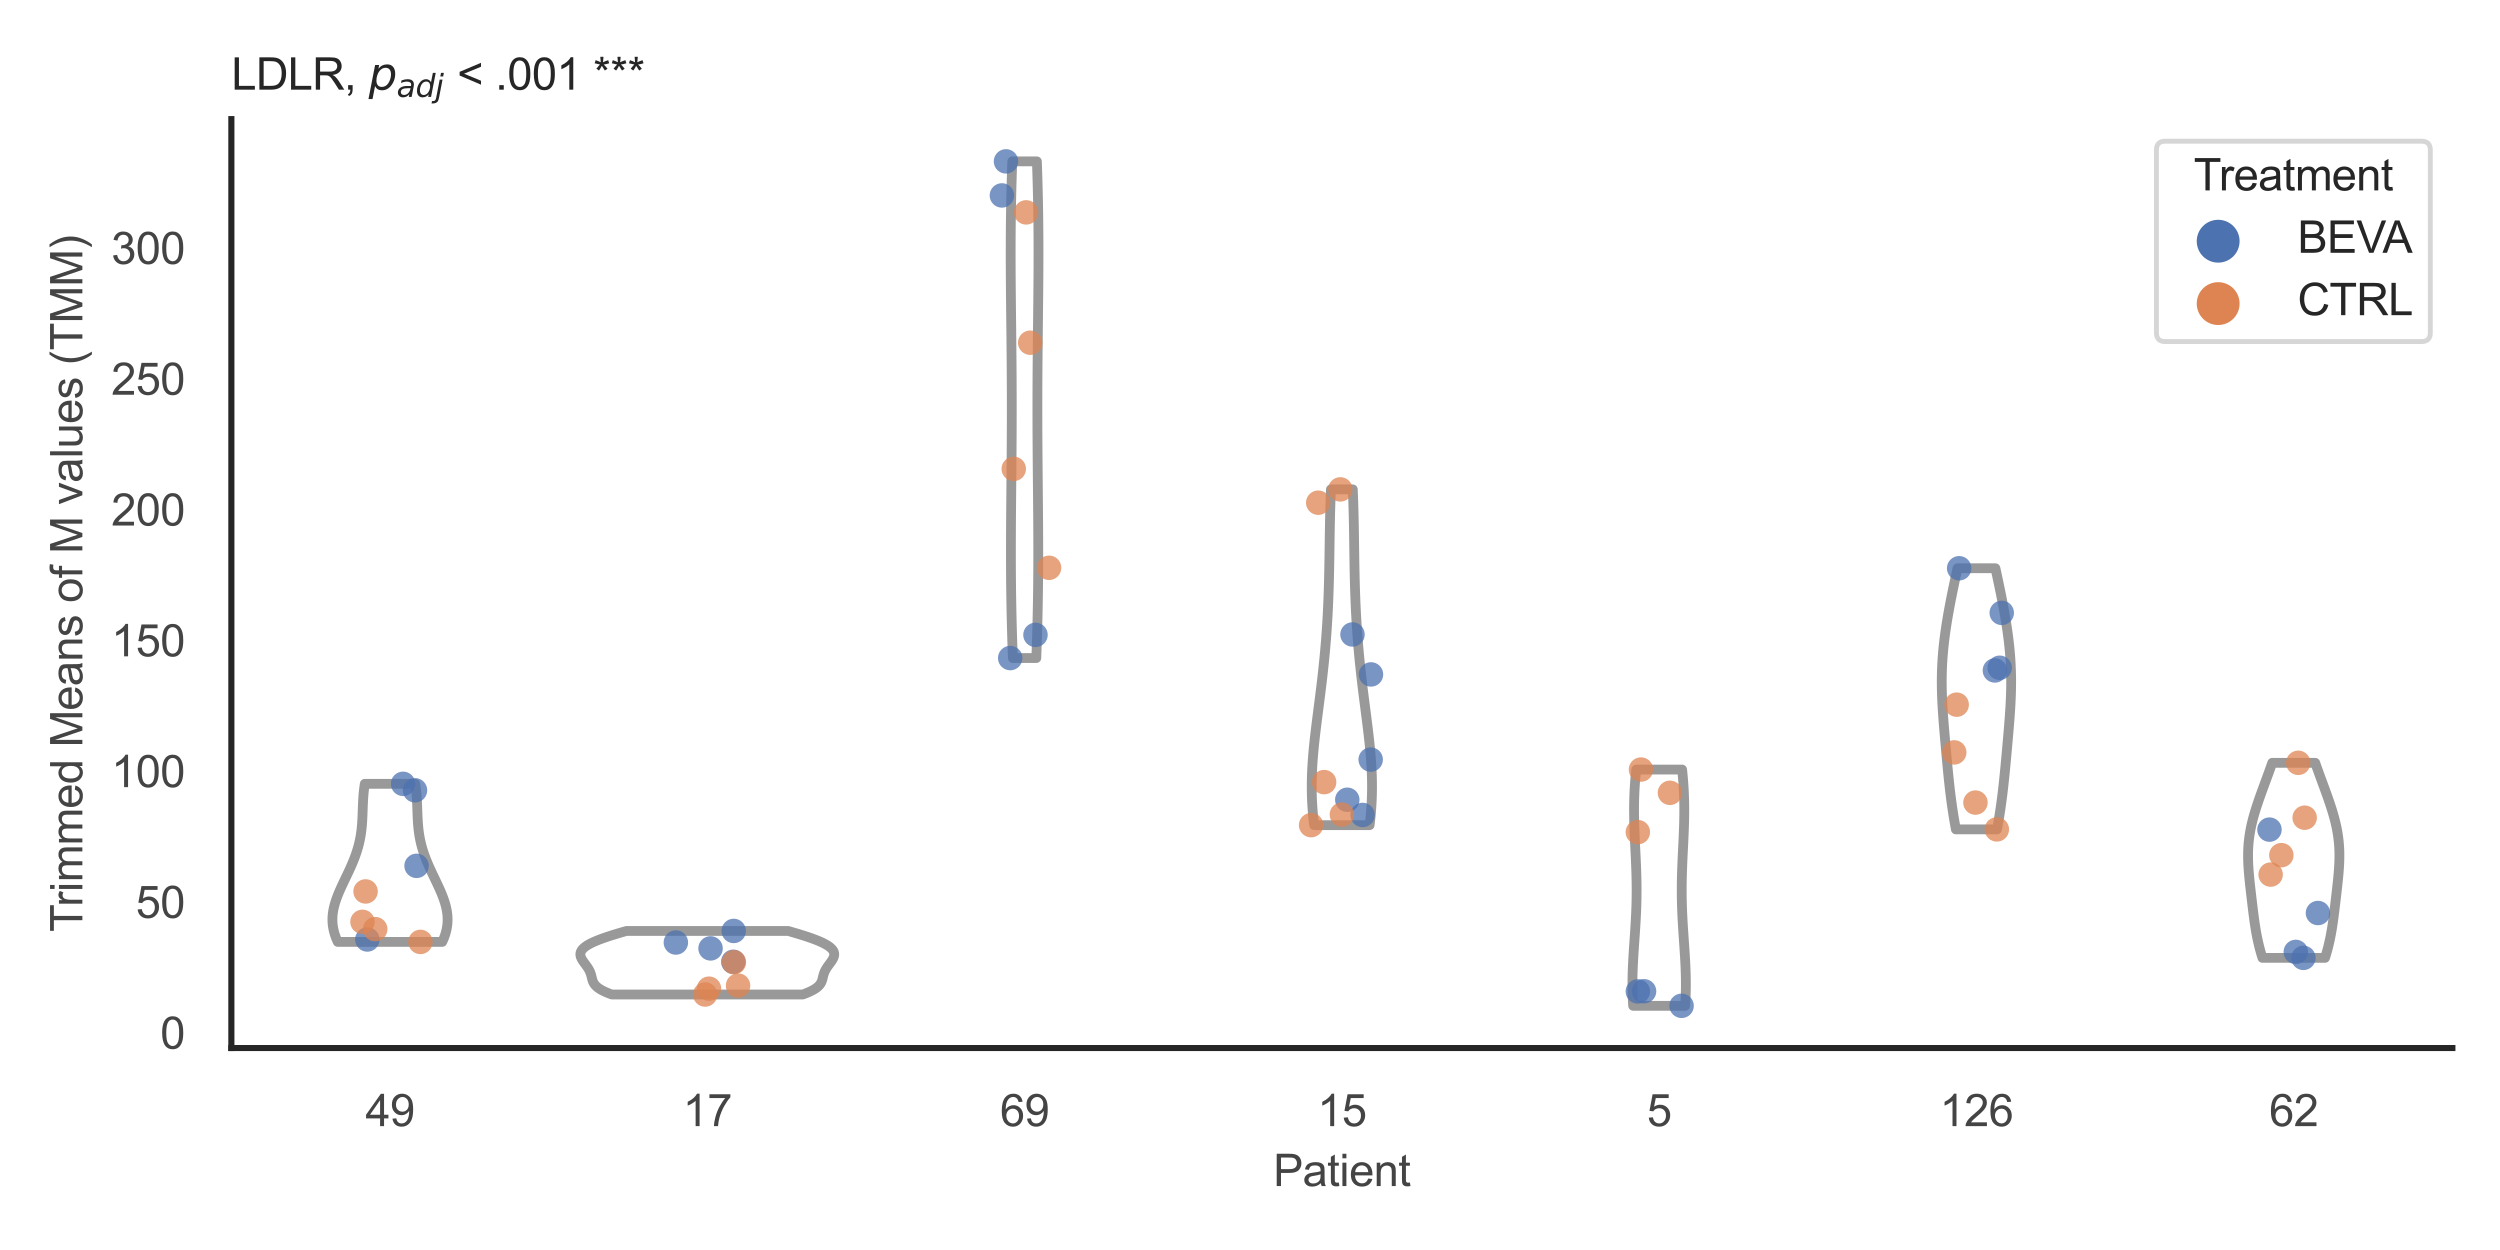 <?xml version="1.0" encoding="utf-8" standalone="no"?>
<!DOCTYPE svg PUBLIC "-//W3C//DTD SVG 1.1//EN"
  "http://www.w3.org/Graphics/SVG/1.1/DTD/svg11.dtd">
<svg xmlns:xlink="http://www.w3.org/1999/xlink" width="510.236pt" height="255.118pt" viewBox="0 0 510.236 255.118" xmlns="http://www.w3.org/2000/svg" version="1.1">
 <defs>
  <style type="text/css">*{stroke-linejoin: round; stroke-linecap: butt}</style>
 </defs>
 <g id="figure_1">
  <g id="patch_1">
   <path d="M 0 255.118 
L 510.236 255.118 
L 510.236 0 
L 0 0 
z
" style="fill: #ffffff"/>
  </g>
  <g id="axes_1">
   <g id="patch_2">
    <path d="M 47.22 213.898 
L 500.516 213.898 
L 500.516 24.32 
L 47.22 24.32 
z
" style="fill: #ffffff"/>
   </g>
   <g id="matplotlib.axis_1">
    <g id="xtick_1">
     <g id="text_1">
      <!-- 49 -->
      <g style="fill: #444444" transform="translate(74.593 229.84)scale(0.09 -0.09)">
       <defs>
        <path id="ArialMT-34" d="M 2069 0 
L 2069 1097 
L 81 1097 
L 81 1613 
L 2172 4581 
L 2631 4581 
L 2631 1613 
L 3250 1613 
L 3250 1097 
L 2631 1097 
L 2631 0 
L 2069 0 
z
M 2069 1613 
L 2069 3678 
L 634 1613 
L 2069 1613 
z
" transform="scale(0.016)"/>
        <path id="ArialMT-39" d="M 350 1059 
L 891 1109 
Q 959 728 1153 556 
Q 1347 384 1650 384 
Q 1909 384 2104 503 
Q 2300 622 2425 820 
Q 2550 1019 2634 1356 
Q 2719 1694 2719 2044 
Q 2719 2081 2716 2156 
Q 2547 1888 2255 1720 
Q 1963 1553 1622 1553 
Q 1053 1553 659 1965 
Q 266 2378 266 3053 
Q 266 3750 677 4175 
Q 1088 4600 1706 4600 
Q 2153 4600 2523 4359 
Q 2894 4119 3086 3673 
Q 3278 3228 3278 2384 
Q 3278 1506 3087 986 
Q 2897 466 2520 194 
Q 2144 -78 1638 -78 
Q 1100 -78 759 220 
Q 419 519 350 1059 
z
M 2653 3081 
Q 2653 3566 2395 3850 
Q 2138 4134 1775 4134 
Q 1400 4134 1122 3828 
Q 844 3522 844 3034 
Q 844 2597 1108 2323 
Q 1372 2050 1759 2050 
Q 2150 2050 2401 2323 
Q 2653 2597 2653 3081 
z
" transform="scale(0.016)"/>
       </defs>
       <use xlink:href="#ArialMT-34"/>
       <use xlink:href="#ArialMT-39" x="55.615"/>
      </g>
     </g>
    </g>
    <g id="xtick_2">
     <g id="text_2">
      <!-- 17 -->
      <g style="fill: #444444" transform="translate(139.35 229.84)scale(0.09 -0.09)">
       <defs>
        <path id="ArialMT-31" d="M 2384 0 
L 1822 0 
L 1822 3584 
Q 1619 3391 1289 3197 
Q 959 3003 697 2906 
L 697 3450 
Q 1169 3672 1522 3987 
Q 1875 4303 2022 4600 
L 2384 4600 
L 2384 0 
z
" transform="scale(0.016)"/>
        <path id="ArialMT-37" d="M 303 3981 
L 303 4522 
L 3269 4522 
L 3269 4084 
Q 2831 3619 2401 2847 
Q 1972 2075 1738 1259 
Q 1569 684 1522 0 
L 944 0 
Q 953 541 1156 1306 
Q 1359 2072 1739 2783 
Q 2119 3494 2547 3981 
L 303 3981 
z
" transform="scale(0.016)"/>
       </defs>
       <use xlink:href="#ArialMT-31"/>
       <use xlink:href="#ArialMT-37" x="55.615"/>
      </g>
     </g>
    </g>
    <g id="xtick_3">
     <g id="text_3">
      <!-- 69 -->
      <g style="fill: #444444" transform="translate(204.107 229.84)scale(0.09 -0.09)">
       <defs>
        <path id="ArialMT-36" d="M 3184 3459 
L 2625 3416 
Q 2550 3747 2413 3897 
Q 2184 4138 1850 4138 
Q 1581 4138 1378 3988 
Q 1113 3794 959 3422 
Q 806 3050 800 2363 
Q 1003 2672 1297 2822 
Q 1591 2972 1913 2972 
Q 2475 2972 2870 2558 
Q 3266 2144 3266 1488 
Q 3266 1056 3080 686 
Q 2894 316 2569 119 
Q 2244 -78 1831 -78 
Q 1128 -78 684 439 
Q 241 956 241 2144 
Q 241 3472 731 4075 
Q 1159 4600 1884 4600 
Q 2425 4600 2770 4297 
Q 3116 3994 3184 3459 
z
M 888 1484 
Q 888 1194 1011 928 
Q 1134 663 1356 523 
Q 1578 384 1822 384 
Q 2178 384 2434 671 
Q 2691 959 2691 1453 
Q 2691 1928 2437 2201 
Q 2184 2475 1800 2475 
Q 1419 2475 1153 2201 
Q 888 1928 888 1484 
z
" transform="scale(0.016)"/>
       </defs>
       <use xlink:href="#ArialMT-36"/>
       <use xlink:href="#ArialMT-39" x="55.615"/>
      </g>
     </g>
    </g>
    <g id="xtick_4">
     <g id="text_4">
      <!-- 15 -->
      <g style="fill: #444444" transform="translate(268.863 229.84)scale(0.09 -0.09)">
       <defs>
        <path id="ArialMT-35" d="M 266 1200 
L 856 1250 
Q 922 819 1161 601 
Q 1400 384 1738 384 
Q 2144 384 2425 690 
Q 2706 997 2706 1503 
Q 2706 1984 2436 2262 
Q 2166 2541 1728 2541 
Q 1456 2541 1237 2417 
Q 1019 2294 894 2097 
L 366 2166 
L 809 4519 
L 3088 4519 
L 3088 3981 
L 1259 3981 
L 1013 2750 
Q 1425 3038 1878 3038 
Q 2478 3038 2890 2622 
Q 3303 2206 3303 1553 
Q 3303 931 2941 478 
Q 2500 -78 1738 -78 
Q 1113 -78 717 272 
Q 322 622 266 1200 
z
" transform="scale(0.016)"/>
       </defs>
       <use xlink:href="#ArialMT-31"/>
       <use xlink:href="#ArialMT-35" x="55.615"/>
      </g>
     </g>
    </g>
    <g id="xtick_5">
     <g id="text_5">
      <!-- 5 -->
      <g style="fill: #444444" transform="translate(336.122 229.84)scale(0.09 -0.09)">
       <use xlink:href="#ArialMT-35"/>
      </g>
     </g>
    </g>
    <g id="xtick_6">
     <g id="text_6">
      <!-- 126 -->
      <g style="fill: #444444" transform="translate(395.874 229.84)scale(0.09 -0.09)">
       <defs>
        <path id="ArialMT-32" d="M 3222 541 
L 3222 0 
L 194 0 
Q 188 203 259 391 
Q 375 700 629 1000 
Q 884 1300 1366 1694 
Q 2113 2306 2375 2664 
Q 2638 3022 2638 3341 
Q 2638 3675 2398 3904 
Q 2159 4134 1775 4134 
Q 1369 4134 1125 3890 
Q 881 3647 878 3216 
L 300 3275 
Q 359 3922 746 4261 
Q 1134 4600 1788 4600 
Q 2447 4600 2831 4234 
Q 3216 3869 3216 3328 
Q 3216 3053 3103 2787 
Q 2991 2522 2730 2228 
Q 2469 1934 1863 1422 
Q 1356 997 1212 845 
Q 1069 694 975 541 
L 3222 541 
z
" transform="scale(0.016)"/>
       </defs>
       <use xlink:href="#ArialMT-31"/>
       <use xlink:href="#ArialMT-32" x="55.615"/>
       <use xlink:href="#ArialMT-36" x="111.23"/>
      </g>
     </g>
    </g>
    <g id="xtick_7">
     <g id="text_7">
      <!-- 62 -->
      <g style="fill: #444444" transform="translate(463.133 229.84)scale(0.09 -0.09)">
       <use xlink:href="#ArialMT-36"/>
       <use xlink:href="#ArialMT-32" x="55.615"/>
      </g>
     </g>
    </g>
    <g id="text_8">
     <!-- Patient -->
     <g style="fill: #444444" transform="translate(259.859 242.071)scale(0.09 -0.09)">
      <defs>
       <path id="ArialMT-50" d="M 494 0 
L 494 4581 
L 2222 4581 
Q 2678 4581 2919 4538 
Q 3256 4481 3484 4323 
Q 3713 4166 3852 3881 
Q 3991 3597 3991 3256 
Q 3991 2672 3619 2267 
Q 3247 1863 2275 1863 
L 1100 1863 
L 1100 0 
L 494 0 
z
M 1100 2403 
L 2284 2403 
Q 2872 2403 3119 2622 
Q 3366 2841 3366 3238 
Q 3366 3525 3220 3729 
Q 3075 3934 2838 4000 
Q 2684 4041 2272 4041 
L 1100 4041 
L 1100 2403 
z
" transform="scale(0.016)"/>
       <path id="ArialMT-61" d="M 2588 409 
Q 2275 144 1986 34 
Q 1697 -75 1366 -75 
Q 819 -75 525 192 
Q 231 459 231 875 
Q 231 1119 342 1320 
Q 453 1522 633 1644 
Q 813 1766 1038 1828 
Q 1203 1872 1538 1913 
Q 2219 1994 2541 2106 
Q 2544 2222 2544 2253 
Q 2544 2597 2384 2738 
Q 2169 2928 1744 2928 
Q 1347 2928 1158 2789 
Q 969 2650 878 2297 
L 328 2372 
Q 403 2725 575 2942 
Q 747 3159 1072 3276 
Q 1397 3394 1825 3394 
Q 2250 3394 2515 3294 
Q 2781 3194 2906 3042 
Q 3031 2891 3081 2659 
Q 3109 2516 3109 2141 
L 3109 1391 
Q 3109 606 3145 398 
Q 3181 191 3288 0 
L 2700 0 
Q 2613 175 2588 409 
z
M 2541 1666 
Q 2234 1541 1622 1453 
Q 1275 1403 1131 1340 
Q 988 1278 909 1158 
Q 831 1038 831 891 
Q 831 666 1001 516 
Q 1172 366 1500 366 
Q 1825 366 2078 508 
Q 2331 650 2450 897 
Q 2541 1088 2541 1459 
L 2541 1666 
z
" transform="scale(0.016)"/>
       <path id="ArialMT-74" d="M 1650 503 
L 1731 6 
Q 1494 -44 1306 -44 
Q 1000 -44 831 53 
Q 663 150 594 308 
Q 525 466 525 972 
L 525 2881 
L 113 2881 
L 113 3319 
L 525 3319 
L 525 4141 
L 1084 4478 
L 1084 3319 
L 1650 3319 
L 1650 2881 
L 1084 2881 
L 1084 941 
Q 1084 700 1114 631 
Q 1144 563 1211 522 
Q 1278 481 1403 481 
Q 1497 481 1650 503 
z
" transform="scale(0.016)"/>
       <path id="ArialMT-69" d="M 425 3934 
L 425 4581 
L 988 4581 
L 988 3934 
L 425 3934 
z
M 425 0 
L 425 3319 
L 988 3319 
L 988 0 
L 425 0 
z
" transform="scale(0.016)"/>
       <path id="ArialMT-65" d="M 2694 1069 
L 3275 997 
Q 3138 488 2766 206 
Q 2394 -75 1816 -75 
Q 1088 -75 661 373 
Q 234 822 234 1631 
Q 234 2469 665 2931 
Q 1097 3394 1784 3394 
Q 2450 3394 2872 2941 
Q 3294 2488 3294 1666 
Q 3294 1616 3291 1516 
L 816 1516 
Q 847 969 1125 678 
Q 1403 388 1819 388 
Q 2128 388 2347 550 
Q 2566 713 2694 1069 
z
M 847 1978 
L 2700 1978 
Q 2663 2397 2488 2606 
Q 2219 2931 1791 2931 
Q 1403 2931 1139 2672 
Q 875 2413 847 1978 
z
" transform="scale(0.016)"/>
       <path id="ArialMT-6e" d="M 422 0 
L 422 3319 
L 928 3319 
L 928 2847 
Q 1294 3394 1984 3394 
Q 2284 3394 2536 3286 
Q 2788 3178 2913 3003 
Q 3038 2828 3088 2588 
Q 3119 2431 3119 2041 
L 3119 0 
L 2556 0 
L 2556 2019 
Q 2556 2363 2490 2533 
Q 2425 2703 2258 2804 
Q 2091 2906 1866 2906 
Q 1506 2906 1245 2678 
Q 984 2450 984 1813 
L 984 0 
L 422 0 
z
" transform="scale(0.016)"/>
      </defs>
      <use xlink:href="#ArialMT-50"/>
      <use xlink:href="#ArialMT-61" x="66.699"/>
      <use xlink:href="#ArialMT-74" x="122.314"/>
      <use xlink:href="#ArialMT-69" x="150.098"/>
      <use xlink:href="#ArialMT-65" x="172.314"/>
      <use xlink:href="#ArialMT-6e" x="227.93"/>
      <use xlink:href="#ArialMT-74" x="283.545"/>
     </g>
    </g>
   </g>
   <g id="matplotlib.axis_2">
    <g id="ytick_1">
     <g id="text_9">
      <!-- 0 -->
      <g style="fill: #444444" transform="translate(32.715 214.038)scale(0.09 -0.09)">
       <defs>
        <path id="ArialMT-30" d="M 266 2259 
Q 266 3072 433 3567 
Q 600 4063 929 4331 
Q 1259 4600 1759 4600 
Q 2128 4600 2406 4451 
Q 2684 4303 2865 4023 
Q 3047 3744 3150 3342 
Q 3253 2941 3253 2259 
Q 3253 1453 3087 958 
Q 2922 463 2592 192 
Q 2263 -78 1759 -78 
Q 1097 -78 719 397 
Q 266 969 266 2259 
z
M 844 2259 
Q 844 1131 1108 757 
Q 1372 384 1759 384 
Q 2147 384 2411 759 
Q 2675 1134 2675 2259 
Q 2675 3391 2411 3762 
Q 2147 4134 1753 4134 
Q 1366 4134 1134 3806 
Q 844 3388 844 2259 
z
" transform="scale(0.016)"/>
       </defs>
       <use xlink:href="#ArialMT-30"/>
      </g>
     </g>
    </g>
    <g id="ytick_2">
     <g id="text_10">
      <!-- 50 -->
      <g style="fill: #444444" transform="translate(27.71 187.343)scale(0.09 -0.09)">
       <use xlink:href="#ArialMT-35"/>
       <use xlink:href="#ArialMT-30" x="55.615"/>
      </g>
     </g>
    </g>
    <g id="ytick_3">
     <g id="text_11">
      <!-- 100 -->
      <g style="fill: #444444" transform="translate(22.705 160.649)scale(0.09 -0.09)">
       <use xlink:href="#ArialMT-31"/>
       <use xlink:href="#ArialMT-30" x="55.615"/>
       <use xlink:href="#ArialMT-30" x="111.23"/>
      </g>
     </g>
    </g>
    <g id="ytick_4">
     <g id="text_12">
      <!-- 150 -->
      <g style="fill: #444444" transform="translate(22.705 133.954)scale(0.09 -0.09)">
       <use xlink:href="#ArialMT-31"/>
       <use xlink:href="#ArialMT-35" x="55.615"/>
       <use xlink:href="#ArialMT-30" x="111.23"/>
      </g>
     </g>
    </g>
    <g id="ytick_5">
     <g id="text_13">
      <!-- 200 -->
      <g style="fill: #444444" transform="translate(22.705 107.26)scale(0.09 -0.09)">
       <use xlink:href="#ArialMT-32"/>
       <use xlink:href="#ArialMT-30" x="55.615"/>
       <use xlink:href="#ArialMT-30" x="111.23"/>
      </g>
     </g>
    </g>
    <g id="ytick_6">
     <g id="text_14">
      <!-- 250 -->
      <g style="fill: #444444" transform="translate(22.705 80.565)scale(0.09 -0.09)">
       <use xlink:href="#ArialMT-32"/>
       <use xlink:href="#ArialMT-35" x="55.615"/>
       <use xlink:href="#ArialMT-30" x="111.23"/>
      </g>
     </g>
    </g>
    <g id="ytick_7">
     <g id="text_15">
      <!-- 300 -->
      <g style="fill: #444444" transform="translate(22.705 53.871)scale(0.09 -0.09)">
       <defs>
        <path id="ArialMT-33" d="M 269 1209 
L 831 1284 
Q 928 806 1161 595 
Q 1394 384 1728 384 
Q 2125 384 2398 659 
Q 2672 934 2672 1341 
Q 2672 1728 2419 1979 
Q 2166 2231 1775 2231 
Q 1616 2231 1378 2169 
L 1441 2663 
Q 1497 2656 1531 2656 
Q 1891 2656 2178 2843 
Q 2466 3031 2466 3422 
Q 2466 3731 2256 3934 
Q 2047 4138 1716 4138 
Q 1388 4138 1169 3931 
Q 950 3725 888 3313 
L 325 3413 
Q 428 3978 793 4289 
Q 1159 4600 1703 4600 
Q 2078 4600 2393 4439 
Q 2709 4278 2876 4000 
Q 3044 3722 3044 3409 
Q 3044 3113 2884 2869 
Q 2725 2625 2413 2481 
Q 2819 2388 3044 2092 
Q 3269 1797 3269 1353 
Q 3269 753 2831 336 
Q 2394 -81 1725 -81 
Q 1122 -81 723 278 
Q 325 638 269 1209 
z
" transform="scale(0.016)"/>
       </defs>
       <use xlink:href="#ArialMT-33"/>
       <use xlink:href="#ArialMT-30" x="55.615"/>
       <use xlink:href="#ArialMT-30" x="111.23"/>
      </g>
     </g>
    </g>
    <g id="text_16">
     <!-- Trimmed Means of M values (TMM) -->
     <g style="fill: #444444" transform="translate(16.811 190.195)rotate(-90)scale(0.09 -0.09)">
      <defs>
       <path id="ArialMT-54" d="M 1659 0 
L 1659 4041 
L 150 4041 
L 150 4581 
L 3781 4581 
L 3781 4041 
L 2266 4041 
L 2266 0 
L 1659 0 
z
" transform="scale(0.016)"/>
       <path id="ArialMT-72" d="M 416 0 
L 416 3319 
L 922 3319 
L 922 2816 
Q 1116 3169 1280 3281 
Q 1444 3394 1641 3394 
Q 1925 3394 2219 3213 
L 2025 2691 
Q 1819 2813 1613 2813 
Q 1428 2813 1281 2702 
Q 1134 2591 1072 2394 
Q 978 2094 978 1738 
L 978 0 
L 416 0 
z
" transform="scale(0.016)"/>
       <path id="ArialMT-6d" d="M 422 0 
L 422 3319 
L 925 3319 
L 925 2853 
Q 1081 3097 1340 3245 
Q 1600 3394 1931 3394 
Q 2300 3394 2536 3241 
Q 2772 3088 2869 2813 
Q 3263 3394 3894 3394 
Q 4388 3394 4653 3120 
Q 4919 2847 4919 2278 
L 4919 0 
L 4359 0 
L 4359 2091 
Q 4359 2428 4304 2576 
Q 4250 2725 4106 2815 
Q 3963 2906 3769 2906 
Q 3419 2906 3187 2673 
Q 2956 2441 2956 1928 
L 2956 0 
L 2394 0 
L 2394 2156 
Q 2394 2531 2256 2718 
Q 2119 2906 1806 2906 
Q 1569 2906 1367 2781 
Q 1166 2656 1075 2415 
Q 984 2175 984 1722 
L 984 0 
L 422 0 
z
" transform="scale(0.016)"/>
       <path id="ArialMT-64" d="M 2575 0 
L 2575 419 
Q 2259 -75 1647 -75 
Q 1250 -75 917 144 
Q 584 363 401 755 
Q 219 1147 219 1656 
Q 219 2153 384 2558 
Q 550 2963 881 3178 
Q 1213 3394 1622 3394 
Q 1922 3394 2156 3267 
Q 2391 3141 2538 2938 
L 2538 4581 
L 3097 4581 
L 3097 0 
L 2575 0 
z
M 797 1656 
Q 797 1019 1065 703 
Q 1334 388 1700 388 
Q 2069 388 2326 689 
Q 2584 991 2584 1609 
Q 2584 2291 2321 2609 
Q 2059 2928 1675 2928 
Q 1300 2928 1048 2622 
Q 797 2316 797 1656 
z
" transform="scale(0.016)"/>
       <path id="ArialMT-20" transform="scale(0.016)"/>
       <path id="ArialMT-4d" d="M 475 0 
L 475 4581 
L 1388 4581 
L 2472 1338 
Q 2622 884 2691 659 
Q 2769 909 2934 1394 
L 4031 4581 
L 4847 4581 
L 4847 0 
L 4263 0 
L 4263 3834 
L 2931 0 
L 2384 0 
L 1059 3900 
L 1059 0 
L 475 0 
z
" transform="scale(0.016)"/>
       <path id="ArialMT-73" d="M 197 991 
L 753 1078 
Q 800 744 1014 566 
Q 1228 388 1613 388 
Q 2000 388 2187 545 
Q 2375 703 2375 916 
Q 2375 1106 2209 1216 
Q 2094 1291 1634 1406 
Q 1016 1563 777 1677 
Q 538 1791 414 1992 
Q 291 2194 291 2438 
Q 291 2659 392 2848 
Q 494 3038 669 3163 
Q 800 3259 1026 3326 
Q 1253 3394 1513 3394 
Q 1903 3394 2198 3281 
Q 2494 3169 2634 2976 
Q 2775 2784 2828 2463 
L 2278 2388 
Q 2241 2644 2061 2787 
Q 1881 2931 1553 2931 
Q 1166 2931 1000 2803 
Q 834 2675 834 2503 
Q 834 2394 903 2306 
Q 972 2216 1119 2156 
Q 1203 2125 1616 2013 
Q 2213 1853 2448 1751 
Q 2684 1650 2818 1456 
Q 2953 1263 2953 975 
Q 2953 694 2789 445 
Q 2625 197 2315 61 
Q 2006 -75 1616 -75 
Q 969 -75 630 194 
Q 291 463 197 991 
z
" transform="scale(0.016)"/>
       <path id="ArialMT-6f" d="M 213 1659 
Q 213 2581 725 3025 
Q 1153 3394 1769 3394 
Q 2453 3394 2887 2945 
Q 3322 2497 3322 1706 
Q 3322 1066 3130 698 
Q 2938 331 2570 128 
Q 2203 -75 1769 -75 
Q 1072 -75 642 372 
Q 213 819 213 1659 
z
M 791 1659 
Q 791 1022 1069 705 
Q 1347 388 1769 388 
Q 2188 388 2466 706 
Q 2744 1025 2744 1678 
Q 2744 2294 2464 2611 
Q 2184 2928 1769 2928 
Q 1347 2928 1069 2612 
Q 791 2297 791 1659 
z
" transform="scale(0.016)"/>
       <path id="ArialMT-66" d="M 556 0 
L 556 2881 
L 59 2881 
L 59 3319 
L 556 3319 
L 556 3672 
Q 556 4006 616 4169 
Q 697 4388 901 4523 
Q 1106 4659 1475 4659 
Q 1713 4659 2000 4603 
L 1916 4113 
Q 1741 4144 1584 4144 
Q 1328 4144 1222 4034 
Q 1116 3925 1116 3625 
L 1116 3319 
L 1763 3319 
L 1763 2881 
L 1116 2881 
L 1116 0 
L 556 0 
z
" transform="scale(0.016)"/>
       <path id="ArialMT-76" d="M 1344 0 
L 81 3319 
L 675 3319 
L 1388 1331 
Q 1503 1009 1600 663 
Q 1675 925 1809 1294 
L 2547 3319 
L 3125 3319 
L 1869 0 
L 1344 0 
z
" transform="scale(0.016)"/>
       <path id="ArialMT-6c" d="M 409 0 
L 409 4581 
L 972 4581 
L 972 0 
L 409 0 
z
" transform="scale(0.016)"/>
       <path id="ArialMT-75" d="M 2597 0 
L 2597 488 
Q 2209 -75 1544 -75 
Q 1250 -75 995 37 
Q 741 150 617 320 
Q 494 491 444 738 
Q 409 903 409 1263 
L 409 3319 
L 972 3319 
L 972 1478 
Q 972 1038 1006 884 
Q 1059 663 1231 536 
Q 1403 409 1656 409 
Q 1909 409 2131 539 
Q 2353 669 2445 892 
Q 2538 1116 2538 1541 
L 2538 3319 
L 3100 3319 
L 3100 0 
L 2597 0 
z
" transform="scale(0.016)"/>
       <path id="ArialMT-28" d="M 1497 -1347 
Q 1031 -759 709 28 
Q 388 816 388 1659 
Q 388 2403 628 3084 
Q 909 3875 1497 4659 
L 1900 4659 
Q 1522 4009 1400 3731 
Q 1209 3300 1100 2831 
Q 966 2247 966 1656 
Q 966 153 1900 -1347 
L 1497 -1347 
z
" transform="scale(0.016)"/>
       <path id="ArialMT-29" d="M 791 -1347 
L 388 -1347 
Q 1322 153 1322 1656 
Q 1322 2244 1188 2822 
Q 1081 3291 891 3722 
Q 769 4003 388 4659 
L 791 4659 
Q 1378 3875 1659 3084 
Q 1900 2403 1900 1659 
Q 1900 816 1576 28 
Q 1253 -759 791 -1347 
z
" transform="scale(0.016)"/>
      </defs>
      <use xlink:href="#ArialMT-54"/>
      <use xlink:href="#ArialMT-72" x="57.334"/>
      <use xlink:href="#ArialMT-69" x="90.635"/>
      <use xlink:href="#ArialMT-6d" x="112.852"/>
      <use xlink:href="#ArialMT-6d" x="196.152"/>
      <use xlink:href="#ArialMT-65" x="279.453"/>
      <use xlink:href="#ArialMT-64" x="335.068"/>
      <use xlink:href="#ArialMT-20" x="390.684"/>
      <use xlink:href="#ArialMT-4d" x="418.467"/>
      <use xlink:href="#ArialMT-65" x="501.768"/>
      <use xlink:href="#ArialMT-61" x="557.383"/>
      <use xlink:href="#ArialMT-6e" x="612.998"/>
      <use xlink:href="#ArialMT-73" x="668.613"/>
      <use xlink:href="#ArialMT-20" x="718.613"/>
      <use xlink:href="#ArialMT-6f" x="746.396"/>
      <use xlink:href="#ArialMT-66" x="802.012"/>
      <use xlink:href="#ArialMT-20" x="829.795"/>
      <use xlink:href="#ArialMT-4d" x="857.578"/>
      <use xlink:href="#ArialMT-20" x="940.879"/>
      <use xlink:href="#ArialMT-76" x="968.662"/>
      <use xlink:href="#ArialMT-61" x="1018.662"/>
      <use xlink:href="#ArialMT-6c" x="1074.277"/>
      <use xlink:href="#ArialMT-75" x="1096.494"/>
      <use xlink:href="#ArialMT-65" x="1152.109"/>
      <use xlink:href="#ArialMT-73" x="1207.725"/>
      <use xlink:href="#ArialMT-20" x="1257.725"/>
      <use xlink:href="#ArialMT-28" x="1285.508"/>
      <use xlink:href="#ArialMT-54" x="1318.809"/>
      <use xlink:href="#ArialMT-4d" x="1379.893"/>
      <use xlink:href="#ArialMT-4d" x="1463.193"/>
      <use xlink:href="#ArialMT-29" x="1546.494"/>
     </g>
    </g>
   </g>
   <g id="PolyCollection_1">
    <defs>
     <path id="mdb78bacd84" d="M 90.265 -62.881 
L 68.931 -62.881 
L 68.784 -63.206 
L 68.647 -63.532 
L 68.52 -63.858 
L 68.403 -64.184 
L 68.298 -64.51 
L 68.203 -64.836 
L 68.119 -65.162 
L 68.046 -65.488 
L 67.985 -65.813 
L 67.934 -66.139 
L 67.895 -66.465 
L 67.868 -66.791 
L 67.851 -67.117 
L 67.846 -67.443 
L 67.851 -67.769 
L 67.868 -68.095 
L 67.894 -68.42 
L 67.931 -68.746 
L 67.978 -69.072 
L 68.035 -69.398 
L 68.1 -69.724 
L 68.175 -70.05 
L 68.258 -70.376 
L 68.35 -70.702 
L 68.449 -71.027 
L 68.555 -71.353 
L 68.668 -71.679 
L 68.787 -72.005 
L 68.912 -72.331 
L 69.043 -72.657 
L 69.178 -72.983 
L 69.317 -73.309 
L 69.461 -73.634 
L 69.607 -73.96 
L 69.757 -74.286 
L 69.909 -74.612 
L 70.062 -74.938 
L 70.217 -75.264 
L 70.373 -75.59 
L 70.529 -75.916 
L 70.685 -76.241 
L 70.841 -76.567 
L 70.995 -76.893 
L 71.148 -77.219 
L 71.3 -77.545 
L 71.449 -77.871 
L 71.596 -78.197 
L 71.739 -78.523 
L 71.88 -78.848 
L 72.017 -79.174 
L 72.15 -79.5 
L 72.279 -79.826 
L 72.404 -80.152 
L 72.525 -80.478 
L 72.64 -80.804 
L 72.751 -81.13 
L 72.857 -81.455 
L 72.958 -81.781 
L 73.053 -82.107 
L 73.144 -82.433 
L 73.229 -82.759 
L 73.308 -83.085 
L 73.383 -83.411 
L 73.452 -83.737 
L 73.516 -84.062 
L 73.575 -84.388 
L 73.629 -84.714 
L 73.679 -85.04 
L 73.724 -85.366 
L 73.765 -85.692 
L 73.801 -86.018 
L 73.834 -86.344 
L 73.863 -86.669 
L 73.889 -86.995 
L 73.912 -87.321 
L 73.932 -87.647 
L 73.95 -87.973 
L 73.965 -88.299 
L 73.98 -88.625 
L 73.993 -88.951 
L 74.005 -89.276 
L 74.016 -89.602 
L 74.027 -89.928 
L 74.039 -90.254 
L 74.051 -90.58 
L 74.064 -90.906 
L 74.078 -91.232 
L 74.094 -91.558 
L 74.112 -91.883 
L 74.132 -92.209 
L 74.154 -92.535 
L 74.179 -92.861 
L 74.207 -93.187 
L 74.239 -93.513 
L 74.273 -93.839 
L 74.312 -94.165 
L 74.354 -94.49 
L 74.4 -94.816 
L 74.45 -95.142 
L 84.747 -95.142 
L 84.747 -95.142 
L 84.797 -94.816 
L 84.843 -94.49 
L 84.885 -94.165 
L 84.923 -93.839 
L 84.958 -93.513 
L 84.989 -93.187 
L 85.017 -92.861 
L 85.043 -92.535 
L 85.065 -92.209 
L 85.085 -91.883 
L 85.103 -91.558 
L 85.118 -91.232 
L 85.133 -90.906 
L 85.146 -90.58 
L 85.158 -90.254 
L 85.169 -89.928 
L 85.18 -89.602 
L 85.192 -89.276 
L 85.204 -88.951 
L 85.217 -88.625 
L 85.231 -88.299 
L 85.247 -87.973 
L 85.265 -87.647 
L 85.285 -87.321 
L 85.308 -86.995 
L 85.334 -86.669 
L 85.363 -86.344 
L 85.396 -86.018 
L 85.432 -85.692 
L 85.473 -85.366 
L 85.518 -85.04 
L 85.567 -84.714 
L 85.621 -84.388 
L 85.681 -84.062 
L 85.745 -83.737 
L 85.814 -83.411 
L 85.888 -83.085 
L 85.968 -82.759 
L 86.053 -82.433 
L 86.143 -82.107 
L 86.239 -81.781 
L 86.34 -81.455 
L 86.445 -81.13 
L 86.556 -80.804 
L 86.672 -80.478 
L 86.792 -80.152 
L 86.917 -79.826 
L 87.046 -79.5 
L 87.18 -79.174 
L 87.317 -78.848 
L 87.457 -78.523 
L 87.601 -78.197 
L 87.748 -77.871 
L 87.897 -77.545 
L 88.048 -77.219 
L 88.201 -76.893 
L 88.356 -76.567 
L 88.512 -76.241 
L 88.668 -75.916 
L 88.824 -75.59 
L 88.979 -75.264 
L 89.134 -74.938 
L 89.288 -74.612 
L 89.44 -74.286 
L 89.589 -73.96 
L 89.736 -73.634 
L 89.879 -73.309 
L 90.019 -72.983 
L 90.154 -72.657 
L 90.284 -72.331 
L 90.409 -72.005 
L 90.529 -71.679 
L 90.642 -71.353 
L 90.748 -71.027 
L 90.847 -70.702 
L 90.938 -70.376 
L 91.021 -70.05 
L 91.096 -69.724 
L 91.162 -69.398 
L 91.218 -69.072 
L 91.265 -68.746 
L 91.302 -68.42 
L 91.329 -68.095 
L 91.345 -67.769 
L 91.351 -67.443 
L 91.345 -67.117 
L 91.329 -66.791 
L 91.301 -66.465 
L 91.262 -66.139 
L 91.212 -65.813 
L 91.151 -65.488 
L 91.078 -65.162 
L 90.994 -64.836 
L 90.899 -64.51 
L 90.793 -64.184 
L 90.677 -63.858 
L 90.55 -63.532 
L 90.413 -63.206 
L 90.265 -62.881 
z
" style="stroke: #999999; stroke-width: 2"/>
    </defs>
    <g clip-path="url(#p2e31f1b6da)">
     <use xlink:href="#mdb78bacd84" x="0" y="255.118" style="fill: #ffffff; stroke: #999999; stroke-width: 2"/>
    </g>
   </g>
   <g id="PolyCollection_2">
    <defs>
     <path id="m52992e87e8" d="M 163.841 -52.147 
L 124.869 -52.147 
L 124.515 -52.278 
L 124.179 -52.409 
L 123.86 -52.54 
L 123.56 -52.671 
L 123.278 -52.802 
L 123.014 -52.933 
L 122.769 -53.064 
L 122.542 -53.195 
L 122.333 -53.326 
L 122.141 -53.457 
L 121.967 -53.588 
L 121.808 -53.719 
L 121.666 -53.85 
L 121.538 -53.981 
L 121.425 -54.112 
L 121.324 -54.243 
L 121.236 -54.375 
L 121.158 -54.506 
L 121.09 -54.637 
L 121.03 -54.768 
L 120.978 -54.899 
L 120.933 -55.03 
L 120.892 -55.161 
L 120.855 -55.292 
L 120.821 -55.423 
L 120.789 -55.554 
L 120.758 -55.685 
L 120.726 -55.816 
L 120.694 -55.947 
L 120.659 -56.078 
L 120.622 -56.209 
L 120.582 -56.34 
L 120.538 -56.471 
L 120.49 -56.602 
L 120.437 -56.733 
L 120.379 -56.864 
L 120.317 -56.995 
L 120.25 -57.126 
L 120.178 -57.257 
L 120.101 -57.388 
L 120.02 -57.519 
L 119.935 -57.65 
L 119.847 -57.781 
L 119.755 -57.912 
L 119.661 -58.043 
L 119.566 -58.174 
L 119.469 -58.305 
L 119.372 -58.436 
L 119.275 -58.567 
L 119.18 -58.698 
L 119.087 -58.829 
L 118.996 -58.96 
L 118.91 -59.091 
L 118.829 -59.222 
L 118.753 -59.353 
L 118.684 -59.485 
L 118.622 -59.616 
L 118.569 -59.747 
L 118.524 -59.878 
L 118.49 -60.009 
L 118.466 -60.14 
L 118.453 -60.271 
L 118.452 -60.402 
L 118.464 -60.533 
L 118.489 -60.664 
L 118.528 -60.795 
L 118.58 -60.926 
L 118.647 -61.057 
L 118.729 -61.188 
L 118.827 -61.319 
L 118.939 -61.45 
L 119.068 -61.581 
L 119.212 -61.712 
L 119.372 -61.843 
L 119.548 -61.974 
L 119.739 -62.105 
L 119.947 -62.236 
L 120.171 -62.367 
L 120.41 -62.498 
L 120.664 -62.629 
L 120.934 -62.76 
L 121.218 -62.891 
L 121.518 -63.022 
L 121.831 -63.153 
L 122.158 -63.284 
L 122.498 -63.415 
L 122.852 -63.546 
L 123.217 -63.677 
L 123.594 -63.808 
L 123.983 -63.939 
L 124.382 -64.07 
L 124.79 -64.201 
L 125.208 -64.332 
L 125.635 -64.463 
L 126.069 -64.594 
L 126.51 -64.726 
L 126.958 -64.857 
L 127.41 -64.988 
L 127.868 -65.119 
L 160.842 -65.119 
L 160.842 -65.119 
L 161.299 -64.988 
L 161.752 -64.857 
L 162.2 -64.726 
L 162.641 -64.594 
L 163.075 -64.463 
L 163.501 -64.332 
L 163.919 -64.201 
L 164.328 -64.07 
L 164.727 -63.939 
L 165.115 -63.808 
L 165.493 -63.677 
L 165.858 -63.546 
L 166.211 -63.415 
L 166.552 -63.284 
L 166.879 -63.153 
L 167.192 -63.022 
L 167.491 -62.891 
L 167.776 -62.76 
L 168.046 -62.629 
L 168.3 -62.498 
L 168.539 -62.367 
L 168.763 -62.236 
L 168.97 -62.105 
L 169.162 -61.974 
L 169.338 -61.843 
L 169.498 -61.712 
L 169.642 -61.581 
L 169.771 -61.45 
L 169.883 -61.319 
L 169.98 -61.188 
L 170.062 -61.057 
L 170.13 -60.926 
L 170.182 -60.795 
L 170.221 -60.664 
L 170.246 -60.533 
L 170.258 -60.402 
L 170.257 -60.271 
L 170.244 -60.14 
L 170.22 -60.009 
L 170.186 -59.878 
L 170.141 -59.747 
L 170.088 -59.616 
L 170.026 -59.485 
L 169.957 -59.353 
L 169.881 -59.222 
L 169.8 -59.091 
L 169.713 -58.96 
L 169.623 -58.829 
L 169.53 -58.698 
L 169.435 -58.567 
L 169.338 -58.436 
L 169.241 -58.305 
L 169.144 -58.174 
L 169.048 -58.043 
L 168.954 -57.912 
L 168.863 -57.781 
L 168.774 -57.65 
L 168.689 -57.519 
L 168.608 -57.388 
L 168.532 -57.257 
L 168.46 -57.126 
L 168.393 -56.995 
L 168.33 -56.864 
L 168.273 -56.733 
L 168.22 -56.602 
L 168.172 -56.471 
L 168.128 -56.34 
L 168.088 -56.209 
L 168.051 -56.078 
L 168.016 -55.947 
L 167.983 -55.816 
L 167.952 -55.685 
L 167.921 -55.554 
L 167.888 -55.423 
L 167.855 -55.292 
L 167.818 -55.161 
L 167.777 -55.03 
L 167.732 -54.899 
L 167.68 -54.768 
L 167.62 -54.637 
L 167.552 -54.506 
L 167.474 -54.375 
L 167.386 -54.243 
L 167.285 -54.112 
L 167.171 -53.981 
L 167.044 -53.85 
L 166.901 -53.719 
L 166.743 -53.588 
L 166.569 -53.457 
L 166.377 -53.326 
L 166.168 -53.195 
L 165.941 -53.064 
L 165.696 -52.933 
L 165.432 -52.802 
L 165.15 -52.671 
L 164.849 -52.54 
L 164.531 -52.409 
L 164.195 -52.278 
L 163.841 -52.147 
z
" style="stroke: #999999; stroke-width: 2"/>
    </defs>
    <g clip-path="url(#p2e31f1b6da)">
     <use xlink:href="#m52992e87e8" x="0" y="255.118" style="fill: #ffffff; stroke: #999999; stroke-width: 2"/>
    </g>
   </g>
   <g id="PolyCollection_3">
    <defs>
     <path id="me8a4042d54" d="M 211.503 -120.811 
L 206.72 -120.811 
L 206.682 -121.835 
L 206.646 -122.859 
L 206.611 -123.883 
L 206.579 -124.907 
L 206.548 -125.931 
L 206.52 -126.955 
L 206.493 -127.979 
L 206.468 -129.003 
L 206.446 -130.027 
L 206.425 -131.051 
L 206.407 -132.075 
L 206.39 -133.099 
L 206.375 -134.123 
L 206.362 -135.147 
L 206.352 -136.17 
L 206.342 -137.194 
L 206.335 -138.218 
L 206.33 -139.242 
L 206.326 -140.266 
L 206.323 -141.29 
L 206.322 -142.314 
L 206.323 -143.338 
L 206.325 -144.362 
L 206.328 -145.386 
L 206.332 -146.41 
L 206.337 -147.434 
L 206.343 -148.458 
L 206.35 -149.482 
L 206.357 -150.506 
L 206.365 -151.53 
L 206.374 -152.553 
L 206.383 -153.577 
L 206.392 -154.601 
L 206.401 -155.625 
L 206.411 -156.649 
L 206.42 -157.673 
L 206.429 -158.697 
L 206.438 -159.721 
L 206.447 -160.745 
L 206.455 -161.769 
L 206.462 -162.793 
L 206.469 -163.817 
L 206.476 -164.841 
L 206.481 -165.865 
L 206.486 -166.889 
L 206.49 -167.912 
L 206.493 -168.936 
L 206.495 -169.96 
L 206.497 -170.984 
L 206.497 -172.008 
L 206.496 -173.032 
L 206.495 -174.056 
L 206.492 -175.08 
L 206.489 -176.104 
L 206.484 -177.128 
L 206.479 -178.152 
L 206.473 -179.176 
L 206.466 -180.2 
L 206.458 -181.224 
L 206.449 -182.248 
L 206.44 -183.271 
L 206.43 -184.295 
L 206.42 -185.319 
L 206.41 -186.343 
L 206.399 -187.367 
L 206.388 -188.391 
L 206.376 -189.415 
L 206.365 -190.439 
L 206.354 -191.463 
L 206.343 -192.487 
L 206.333 -193.511 
L 206.322 -194.535 
L 206.313 -195.559 
L 206.304 -196.583 
L 206.296 -197.607 
L 206.289 -198.63 
L 206.283 -199.654 
L 206.279 -200.678 
L 206.275 -201.702 
L 206.273 -202.726 
L 206.273 -203.75 
L 206.274 -204.774 
L 206.277 -205.798 
L 206.281 -206.822 
L 206.288 -207.846 
L 206.296 -208.87 
L 206.307 -209.894 
L 206.319 -210.918 
L 206.334 -211.942 
L 206.35 -212.966 
L 206.369 -213.989 
L 206.391 -215.013 
L 206.414 -216.037 
L 206.44 -217.061 
L 206.468 -218.085 
L 206.498 -219.109 
L 206.53 -220.133 
L 206.564 -221.157 
L 206.6 -222.181 
L 211.623 -222.181 
L 211.623 -222.181 
L 211.659 -221.157 
L 211.693 -220.133 
L 211.725 -219.109 
L 211.755 -218.085 
L 211.783 -217.061 
L 211.809 -216.037 
L 211.832 -215.013 
L 211.854 -213.989 
L 211.873 -212.966 
L 211.889 -211.942 
L 211.904 -210.918 
L 211.917 -209.894 
L 211.927 -208.87 
L 211.935 -207.846 
L 211.942 -206.822 
L 211.947 -205.798 
L 211.949 -204.774 
L 211.95 -203.75 
L 211.95 -202.726 
L 211.948 -201.702 
L 211.944 -200.678 
L 211.94 -199.654 
L 211.934 -198.63 
L 211.927 -197.607 
L 211.919 -196.583 
L 211.91 -195.559 
L 211.901 -194.535 
L 211.891 -193.511 
L 211.88 -192.487 
L 211.869 -191.463 
L 211.858 -190.439 
L 211.847 -189.415 
L 211.835 -188.391 
L 211.824 -187.367 
L 211.813 -186.343 
L 211.803 -185.319 
L 211.793 -184.295 
L 211.783 -183.271 
L 211.774 -182.248 
L 211.765 -181.224 
L 211.757 -180.2 
L 211.75 -179.176 
L 211.744 -178.152 
L 211.739 -177.128 
L 211.734 -176.104 
L 211.731 -175.08 
L 211.728 -174.056 
L 211.727 -173.032 
L 211.726 -172.008 
L 211.726 -170.984 
L 211.728 -169.96 
L 211.73 -168.936 
L 211.733 -167.912 
L 211.737 -166.889 
L 211.742 -165.865 
L 211.747 -164.841 
L 211.754 -163.817 
L 211.761 -162.793 
L 211.768 -161.769 
L 211.776 -160.745 
L 211.785 -159.721 
L 211.794 -158.697 
L 211.803 -157.673 
L 211.812 -156.649 
L 211.822 -155.625 
L 211.831 -154.601 
L 211.84 -153.577 
L 211.849 -152.553 
L 211.858 -151.53 
L 211.866 -150.506 
L 211.873 -149.482 
L 211.88 -148.458 
L 211.886 -147.434 
L 211.891 -146.41 
L 211.895 -145.386 
L 211.898 -144.362 
L 211.9 -143.338 
L 211.901 -142.314 
L 211.9 -141.29 
L 211.897 -140.266 
L 211.893 -139.242 
L 211.888 -138.218 
L 211.881 -137.194 
L 211.872 -136.17 
L 211.861 -135.147 
L 211.848 -134.123 
L 211.833 -133.099 
L 211.817 -132.075 
L 211.798 -131.051 
L 211.777 -130.027 
L 211.755 -129.003 
L 211.73 -127.979 
L 211.703 -126.955 
L 211.675 -125.931 
L 211.644 -124.907 
L 211.612 -123.883 
L 211.577 -122.859 
L 211.541 -121.835 
L 211.503 -120.811 
z
" style="stroke: #999999; stroke-width: 2"/>
    </defs>
    <g clip-path="url(#p2e31f1b6da)">
     <use xlink:href="#me8a4042d54" x="0" y="255.118" style="fill: #ffffff; stroke: #999999; stroke-width: 2"/>
    </g>
   </g>
   <g id="PolyCollection_4">
    <defs>
     <path id="m59ac183d75" d="M 279.532 -86.711 
L 268.204 -86.711 
L 268.123 -87.403 
L 268.048 -88.095 
L 267.981 -88.788 
L 267.921 -89.48 
L 267.868 -90.172 
L 267.823 -90.864 
L 267.786 -91.556 
L 267.757 -92.248 
L 267.735 -92.941 
L 267.721 -93.633 
L 267.714 -94.325 
L 267.715 -95.017 
L 267.723 -95.709 
L 267.738 -96.401 
L 267.76 -97.094 
L 267.789 -97.786 
L 267.824 -98.478 
L 267.865 -99.17 
L 267.912 -99.862 
L 267.964 -100.554 
L 268.021 -101.247 
L 268.083 -101.939 
L 268.149 -102.631 
L 268.219 -103.323 
L 268.293 -104.015 
L 268.37 -104.707 
L 268.449 -105.399 
L 268.531 -106.092 
L 268.615 -106.784 
L 268.701 -107.476 
L 268.788 -108.168 
L 268.876 -108.86 
L 268.965 -109.552 
L 269.054 -110.245 
L 269.143 -110.937 
L 269.232 -111.629 
L 269.321 -112.321 
L 269.409 -113.013 
L 269.495 -113.705 
L 269.581 -114.398 
L 269.666 -115.09 
L 269.749 -115.782 
L 269.83 -116.474 
L 269.91 -117.166 
L 269.988 -117.858 
L 270.064 -118.551 
L 270.137 -119.243 
L 270.209 -119.935 
L 270.278 -120.627 
L 270.345 -121.319 
L 270.41 -122.011 
L 270.472 -122.703 
L 270.532 -123.396 
L 270.59 -124.088 
L 270.645 -124.78 
L 270.697 -125.472 
L 270.748 -126.164 
L 270.795 -126.856 
L 270.841 -127.549 
L 270.884 -128.241 
L 270.924 -128.933 
L 270.963 -129.625 
L 270.999 -130.317 
L 271.033 -131.009 
L 271.064 -131.702 
L 271.094 -132.394 
L 271.121 -133.086 
L 271.146 -133.778 
L 271.17 -134.47 
L 271.192 -135.162 
L 271.212 -135.855 
L 271.23 -136.547 
L 271.247 -137.239 
L 271.263 -137.931 
L 271.277 -138.623 
L 271.29 -139.315 
L 271.302 -140.007 
L 271.314 -140.7 
L 271.324 -141.392 
L 271.335 -142.084 
L 271.344 -142.776 
L 271.354 -143.468 
L 271.364 -144.16 
L 271.374 -144.853 
L 271.384 -145.545 
L 271.394 -146.237 
L 271.406 -146.929 
L 271.418 -147.621 
L 271.43 -148.313 
L 271.445 -149.006 
L 271.46 -149.698 
L 271.476 -150.39 
L 271.494 -151.082 
L 271.514 -151.774 
L 271.535 -152.466 
L 271.558 -153.159 
L 271.583 -153.851 
L 271.61 -154.543 
L 271.638 -155.235 
L 276.098 -155.235 
L 276.098 -155.235 
L 276.126 -154.543 
L 276.153 -153.851 
L 276.178 -153.159 
L 276.201 -152.466 
L 276.222 -151.774 
L 276.242 -151.082 
L 276.26 -150.39 
L 276.276 -149.698 
L 276.292 -149.006 
L 276.306 -148.313 
L 276.319 -147.621 
L 276.331 -146.929 
L 276.342 -146.237 
L 276.352 -145.545 
L 276.363 -144.853 
L 276.372 -144.16 
L 276.382 -143.468 
L 276.392 -142.776 
L 276.402 -142.084 
L 276.412 -141.392 
L 276.423 -140.7 
L 276.434 -140.007 
L 276.446 -139.315 
L 276.459 -138.623 
L 276.474 -137.931 
L 276.489 -137.239 
L 276.506 -136.547 
L 276.524 -135.855 
L 276.544 -135.162 
L 276.566 -134.47 
L 276.59 -133.778 
L 276.615 -133.086 
L 276.643 -132.394 
L 276.672 -131.702 
L 276.704 -131.009 
L 276.737 -130.317 
L 276.773 -129.625 
L 276.812 -128.933 
L 276.852 -128.241 
L 276.895 -127.549 
L 276.941 -126.856 
L 276.989 -126.164 
L 277.039 -125.472 
L 277.091 -124.78 
L 277.147 -124.088 
L 277.204 -123.396 
L 277.264 -122.703 
L 277.326 -122.011 
L 277.391 -121.319 
L 277.458 -120.627 
L 277.527 -119.935 
L 277.599 -119.243 
L 277.673 -118.551 
L 277.748 -117.858 
L 277.826 -117.166 
L 277.906 -116.474 
L 277.987 -115.782 
L 278.07 -115.09 
L 278.155 -114.398 
L 278.241 -113.705 
L 278.328 -113.013 
L 278.416 -112.321 
L 278.504 -111.629 
L 278.593 -110.937 
L 278.682 -110.245 
L 278.771 -109.552 
L 278.86 -108.86 
L 278.948 -108.168 
L 279.035 -107.476 
L 279.121 -106.784 
L 279.205 -106.092 
L 279.287 -105.399 
L 279.367 -104.707 
L 279.443 -104.015 
L 279.517 -103.323 
L 279.587 -102.631 
L 279.653 -101.939 
L 279.715 -101.247 
L 279.772 -100.554 
L 279.825 -99.862 
L 279.871 -99.17 
L 279.912 -98.478 
L 279.947 -97.786 
L 279.976 -97.094 
L 279.998 -96.401 
L 280.013 -95.709 
L 280.021 -95.017 
L 280.022 -94.325 
L 280.016 -93.633 
L 280.001 -92.941 
L 279.98 -92.248 
L 279.95 -91.556 
L 279.913 -90.864 
L 279.868 -90.172 
L 279.815 -89.48 
L 279.755 -88.788 
L 279.688 -88.095 
L 279.613 -87.403 
L 279.532 -86.711 
z
" style="stroke: #999999; stroke-width: 2"/>
    </defs>
    <g clip-path="url(#p2e31f1b6da)">
     <use xlink:href="#m59ac183d75" x="0" y="255.118" style="fill: #ffffff; stroke: #999999; stroke-width: 2"/>
    </g>
   </g>
   <g id="PolyCollection_5">
    <defs>
     <path id="m2504aee602" d="M 343.926 -49.837 
L 333.323 -49.837 
L 333.291 -50.324 
L 333.263 -50.811 
L 333.239 -51.298 
L 333.218 -51.785 
L 333.202 -52.273 
L 333.189 -52.76 
L 333.18 -53.247 
L 333.174 -53.734 
L 333.172 -54.221 
L 333.174 -54.708 
L 333.178 -55.195 
L 333.186 -55.682 
L 333.197 -56.169 
L 333.211 -56.656 
L 333.228 -57.143 
L 333.247 -57.63 
L 333.268 -58.117 
L 333.292 -58.604 
L 333.317 -59.091 
L 333.344 -59.579 
L 333.373 -60.066 
L 333.403 -60.553 
L 333.435 -61.04 
L 333.467 -61.527 
L 333.5 -62.014 
L 333.533 -62.501 
L 333.567 -62.988 
L 333.6 -63.475 
L 333.634 -63.962 
L 333.667 -64.449 
L 333.699 -64.936 
L 333.731 -65.423 
L 333.762 -65.91 
L 333.792 -66.397 
L 333.821 -66.884 
L 333.848 -67.372 
L 333.873 -67.859 
L 333.897 -68.346 
L 333.919 -68.833 
L 333.939 -69.32 
L 333.957 -69.807 
L 333.973 -70.294 
L 333.986 -70.781 
L 333.998 -71.268 
L 334.007 -71.755 
L 334.014 -72.242 
L 334.018 -72.729 
L 334.021 -73.216 
L 334.021 -73.703 
L 334.018 -74.19 
L 334.014 -74.678 
L 334.007 -75.165 
L 333.998 -75.652 
L 333.988 -76.139 
L 333.975 -76.626 
L 333.961 -77.113 
L 333.945 -77.6 
L 333.927 -78.087 
L 333.908 -78.574 
L 333.888 -79.061 
L 333.867 -79.548 
L 333.845 -80.035 
L 333.822 -80.522 
L 333.799 -81.009 
L 333.775 -81.496 
L 333.751 -81.984 
L 333.727 -82.471 
L 333.704 -82.958 
L 333.681 -83.445 
L 333.658 -83.932 
L 333.636 -84.419 
L 333.615 -84.906 
L 333.596 -85.393 
L 333.577 -85.88 
L 333.561 -86.367 
L 333.546 -86.854 
L 333.532 -87.341 
L 333.521 -87.828 
L 333.512 -88.315 
L 333.506 -88.802 
L 333.502 -89.29 
L 333.5 -89.777 
L 333.501 -90.264 
L 333.505 -90.751 
L 333.512 -91.238 
L 333.522 -91.725 
L 333.535 -92.212 
L 333.551 -92.699 
L 333.571 -93.186 
L 333.593 -93.673 
L 333.619 -94.16 
L 333.648 -94.647 
L 333.681 -95.134 
L 333.716 -95.621 
L 333.755 -96.108 
L 333.797 -96.596 
L 333.842 -97.083 
L 333.891 -97.57 
L 333.942 -98.057 
L 343.307 -98.057 
L 343.307 -98.057 
L 343.359 -97.57 
L 343.407 -97.083 
L 343.452 -96.596 
L 343.494 -96.108 
L 343.533 -95.621 
L 343.569 -95.134 
L 343.601 -94.647 
L 343.63 -94.16 
L 343.656 -93.673 
L 343.679 -93.186 
L 343.698 -92.699 
L 343.714 -92.212 
L 343.727 -91.725 
L 343.737 -91.238 
L 343.744 -90.751 
L 343.748 -90.264 
L 343.749 -89.777 
L 343.748 -89.29 
L 343.744 -88.802 
L 343.737 -88.315 
L 343.728 -87.828 
L 343.717 -87.341 
L 343.704 -86.854 
L 343.689 -86.367 
L 343.672 -85.88 
L 343.654 -85.393 
L 343.634 -84.906 
L 343.613 -84.419 
L 343.591 -83.932 
L 343.569 -83.445 
L 343.546 -82.958 
L 343.522 -82.471 
L 343.498 -81.984 
L 343.474 -81.496 
L 343.451 -81.009 
L 343.427 -80.522 
L 343.405 -80.035 
L 343.383 -79.548 
L 343.361 -79.061 
L 343.341 -78.574 
L 343.322 -78.087 
L 343.305 -77.6 
L 343.289 -77.113 
L 343.274 -76.626 
L 343.262 -76.139 
L 343.251 -75.652 
L 343.242 -75.165 
L 343.236 -74.678 
L 343.231 -74.19 
L 343.229 -73.703 
L 343.229 -73.216 
L 343.231 -72.729 
L 343.236 -72.242 
L 343.242 -71.755 
L 343.252 -71.268 
L 343.263 -70.781 
L 343.277 -70.294 
L 343.293 -69.807 
L 343.311 -69.32 
L 343.331 -68.833 
L 343.353 -68.346 
L 343.376 -67.859 
L 343.402 -67.372 
L 343.429 -66.884 
L 343.457 -66.397 
L 343.487 -65.91 
L 343.518 -65.423 
L 343.55 -64.936 
L 343.583 -64.449 
L 343.616 -63.962 
L 343.649 -63.475 
L 343.683 -62.988 
L 343.716 -62.501 
L 343.75 -62.014 
L 343.783 -61.527 
L 343.815 -61.04 
L 343.846 -60.553 
L 343.876 -60.066 
L 343.905 -59.579 
L 343.932 -59.091 
L 343.958 -58.604 
L 343.981 -58.117 
L 344.003 -57.63 
L 344.022 -57.143 
L 344.038 -56.656 
L 344.052 -56.169 
L 344.063 -55.682 
L 344.071 -55.195 
L 344.076 -54.708 
L 344.077 -54.221 
L 344.075 -53.734 
L 344.07 -53.247 
L 344.061 -52.76 
L 344.048 -52.273 
L 344.031 -51.785 
L 344.011 -51.298 
L 343.987 -50.811 
L 343.958 -50.324 
L 343.926 -49.837 
z
" style="stroke: #999999; stroke-width: 2"/>
    </defs>
    <g clip-path="url(#p2e31f1b6da)">
     <use xlink:href="#m2504aee602" x="0" y="255.118" style="fill: #ffffff; stroke: #999999; stroke-width: 2"/>
    </g>
   </g>
   <g id="PolyCollection_6">
    <defs>
     <path id="m2915ea9ad7" d="M 407.576 -85.844 
L 399.186 -85.844 
L 399.087 -86.382 
L 398.991 -86.921 
L 398.897 -87.459 
L 398.805 -87.997 
L 398.716 -88.536 
L 398.63 -89.074 
L 398.547 -89.612 
L 398.466 -90.151 
L 398.388 -90.689 
L 398.312 -91.227 
L 398.239 -91.766 
L 398.169 -92.304 
L 398.101 -92.842 
L 398.035 -93.381 
L 397.971 -93.919 
L 397.909 -94.457 
L 397.849 -94.996 
L 397.791 -95.534 
L 397.734 -96.072 
L 397.679 -96.611 
L 397.625 -97.149 
L 397.571 -97.687 
L 397.519 -98.226 
L 397.468 -98.764 
L 397.417 -99.302 
L 397.367 -99.841 
L 397.317 -100.379 
L 397.268 -100.917 
L 397.219 -101.456 
L 397.17 -101.994 
L 397.122 -102.532 
L 397.074 -103.071 
L 397.026 -103.609 
L 396.978 -104.147 
L 396.931 -104.686 
L 396.885 -105.224 
L 396.839 -105.762 
L 396.793 -106.301 
L 396.749 -106.839 
L 396.705 -107.377 
L 396.663 -107.916 
L 396.622 -108.454 
L 396.583 -108.992 
L 396.545 -109.531 
L 396.509 -110.069 
L 396.475 -110.607 
L 396.444 -111.146 
L 396.415 -111.684 
L 396.389 -112.222 
L 396.366 -112.761 
L 396.346 -113.299 
L 396.329 -113.837 
L 396.316 -114.376 
L 396.306 -114.914 
L 396.301 -115.452 
L 396.299 -115.991 
L 396.301 -116.529 
L 396.307 -117.067 
L 396.317 -117.606 
L 396.332 -118.144 
L 396.351 -118.682 
L 396.374 -119.221 
L 396.402 -119.759 
L 396.434 -120.297 
L 396.47 -120.836 
L 396.51 -121.374 
L 396.555 -121.912 
L 396.603 -122.451 
L 396.656 -122.989 
L 396.713 -123.527 
L 396.773 -124.066 
L 396.837 -124.604 
L 396.905 -125.142 
L 396.976 -125.681 
L 397.051 -126.219 
L 397.129 -126.757 
L 397.209 -127.296 
L 397.293 -127.834 
L 397.38 -128.372 
L 397.469 -128.911 
L 397.561 -129.449 
L 397.655 -129.987 
L 397.752 -130.526 
L 397.851 -131.064 
L 397.951 -131.602 
L 398.054 -132.141 
L 398.158 -132.679 
L 398.264 -133.217 
L 398.372 -133.756 
L 398.481 -134.294 
L 398.591 -134.832 
L 398.703 -135.371 
L 398.815 -135.909 
L 398.928 -136.447 
L 399.043 -136.986 
L 399.158 -137.524 
L 399.273 -138.062 
L 399.389 -138.601 
L 399.505 -139.139 
L 407.257 -139.139 
L 407.257 -139.139 
L 407.374 -138.601 
L 407.489 -138.062 
L 407.605 -137.524 
L 407.72 -136.986 
L 407.834 -136.447 
L 407.948 -135.909 
L 408.06 -135.371 
L 408.172 -134.832 
L 408.282 -134.294 
L 408.391 -133.756 
L 408.498 -133.217 
L 408.604 -132.679 
L 408.709 -132.141 
L 408.811 -131.602 
L 408.912 -131.064 
L 409.011 -130.526 
L 409.107 -129.987 
L 409.201 -129.449 
L 409.293 -128.911 
L 409.383 -128.372 
L 409.469 -127.834 
L 409.553 -127.296 
L 409.634 -126.757 
L 409.712 -126.219 
L 409.786 -125.681 
L 409.858 -125.142 
L 409.925 -124.604 
L 409.99 -124.066 
L 410.05 -123.527 
L 410.107 -122.989 
L 410.159 -122.451 
L 410.208 -121.912 
L 410.253 -121.374 
L 410.293 -120.836 
L 410.329 -120.297 
L 410.361 -119.759 
L 410.388 -119.221 
L 410.412 -118.682 
L 410.431 -118.144 
L 410.445 -117.606 
L 410.456 -117.067 
L 410.462 -116.529 
L 410.464 -115.991 
L 410.462 -115.452 
L 410.456 -114.914 
L 410.447 -114.376 
L 410.433 -113.837 
L 410.417 -113.299 
L 410.397 -112.761 
L 410.373 -112.222 
L 410.347 -111.684 
L 410.319 -111.146 
L 410.287 -110.607 
L 410.254 -110.069 
L 410.218 -109.531 
L 410.18 -108.992 
L 410.141 -108.454 
L 410.1 -107.916 
L 410.057 -107.377 
L 410.014 -106.839 
L 409.969 -106.301 
L 409.924 -105.762 
L 409.878 -105.224 
L 409.832 -104.686 
L 409.784 -104.147 
L 409.737 -103.609 
L 409.689 -103.071 
L 409.641 -102.532 
L 409.593 -101.994 
L 409.544 -101.456 
L 409.495 -100.917 
L 409.446 -100.379 
L 409.396 -99.841 
L 409.346 -99.302 
L 409.295 -98.764 
L 409.243 -98.226 
L 409.191 -97.687 
L 409.138 -97.149 
L 409.084 -96.611 
L 409.028 -96.072 
L 408.972 -95.534 
L 408.913 -94.996 
L 408.853 -94.457 
L 408.791 -93.919 
L 408.728 -93.381 
L 408.662 -92.842 
L 408.594 -92.304 
L 408.523 -91.766 
L 408.45 -91.227 
L 408.375 -90.689 
L 408.297 -90.151 
L 408.216 -89.612 
L 408.133 -89.074 
L 408.046 -88.536 
L 407.958 -87.997 
L 407.866 -87.459 
L 407.772 -86.921 
L 407.675 -86.382 
L 407.576 -85.844 
z
" style="stroke: #999999; stroke-width: 2"/>
    </defs>
    <g clip-path="url(#p2e31f1b6da)">
     <use xlink:href="#m2915ea9ad7" x="0" y="255.118" style="fill: #ffffff; stroke: #999999; stroke-width: 2"/>
    </g>
   </g>
   <g id="PolyCollection_7">
    <defs>
     <path id="m6e0e2f5475" d="M 474.526 -59.623 
L 461.749 -59.623 
L 461.624 -60.025 
L 461.503 -60.428 
L 461.387 -60.83 
L 461.275 -61.232 
L 461.168 -61.634 
L 461.066 -62.036 
L 460.969 -62.438 
L 460.875 -62.84 
L 460.787 -63.242 
L 460.702 -63.645 
L 460.621 -64.047 
L 460.545 -64.449 
L 460.471 -64.851 
L 460.402 -65.253 
L 460.335 -65.655 
L 460.271 -66.057 
L 460.21 -66.459 
L 460.151 -66.862 
L 460.095 -67.264 
L 460.04 -67.666 
L 459.986 -68.068 
L 459.934 -68.47 
L 459.883 -68.872 
L 459.833 -69.274 
L 459.784 -69.676 
L 459.735 -70.078 
L 459.687 -70.481 
L 459.639 -70.883 
L 459.592 -71.285 
L 459.544 -71.687 
L 459.497 -72.089 
L 459.45 -72.491 
L 459.404 -72.893 
L 459.357 -73.295 
L 459.312 -73.698 
L 459.266 -74.1 
L 459.222 -74.502 
L 459.179 -74.904 
L 459.136 -75.306 
L 459.095 -75.708 
L 459.056 -76.11 
L 459.019 -76.512 
L 458.984 -76.915 
L 458.951 -77.317 
L 458.921 -77.719 
L 458.895 -78.121 
L 458.871 -78.523 
L 458.852 -78.925 
L 458.836 -79.327 
L 458.825 -79.729 
L 458.818 -80.131 
L 458.816 -80.534 
L 458.819 -80.936 
L 458.828 -81.338 
L 458.842 -81.74 
L 458.861 -82.142 
L 458.886 -82.544 
L 458.918 -82.946 
L 458.955 -83.348 
L 458.998 -83.751 
L 459.047 -84.153 
L 459.103 -84.555 
L 459.164 -84.957 
L 459.232 -85.359 
L 459.305 -85.761 
L 459.385 -86.163 
L 459.47 -86.565 
L 459.56 -86.968 
L 459.656 -87.37 
L 459.757 -87.772 
L 459.863 -88.174 
L 459.973 -88.576 
L 460.088 -88.978 
L 460.207 -89.38 
L 460.33 -89.782 
L 460.456 -90.184 
L 460.586 -90.587 
L 460.719 -90.989 
L 460.854 -91.391 
L 460.992 -91.793 
L 461.132 -92.195 
L 461.274 -92.597 
L 461.418 -92.999 
L 461.562 -93.401 
L 461.708 -93.804 
L 461.855 -94.206 
L 462.003 -94.608 
L 462.15 -95.01 
L 462.298 -95.412 
L 462.447 -95.814 
L 462.594 -96.216 
L 462.742 -96.618 
L 462.889 -97.021 
L 463.035 -97.423 
L 463.181 -97.825 
L 463.326 -98.227 
L 463.47 -98.629 
L 463.612 -99.031 
L 463.754 -99.433 
L 472.522 -99.433 
L 472.522 -99.433 
L 472.664 -99.031 
L 472.806 -98.629 
L 472.95 -98.227 
L 473.095 -97.825 
L 473.24 -97.423 
L 473.387 -97.021 
L 473.534 -96.618 
L 473.681 -96.216 
L 473.829 -95.814 
L 473.977 -95.412 
L 474.125 -95.01 
L 474.273 -94.608 
L 474.421 -94.206 
L 474.567 -93.804 
L 474.713 -93.401 
L 474.858 -92.999 
L 475.002 -92.597 
L 475.144 -92.195 
L 475.284 -91.793 
L 475.422 -91.391 
L 475.557 -90.989 
L 475.69 -90.587 
L 475.82 -90.184 
L 475.946 -89.782 
L 476.069 -89.38 
L 476.188 -88.978 
L 476.303 -88.576 
L 476.413 -88.174 
L 476.519 -87.772 
L 476.62 -87.37 
L 476.716 -86.968 
L 476.806 -86.565 
L 476.891 -86.163 
L 476.971 -85.761 
L 477.044 -85.359 
L 477.112 -84.957 
L 477.173 -84.555 
L 477.228 -84.153 
L 477.278 -83.751 
L 477.321 -83.348 
L 477.358 -82.946 
L 477.389 -82.544 
L 477.415 -82.142 
L 477.434 -81.74 
L 477.448 -81.338 
L 477.457 -80.936 
L 477.46 -80.534 
L 477.458 -80.131 
L 477.451 -79.729 
L 477.44 -79.327 
L 477.424 -78.925 
L 477.405 -78.523 
L 477.381 -78.121 
L 477.355 -77.719 
L 477.325 -77.317 
L 477.292 -76.915 
L 477.257 -76.512 
L 477.22 -76.11 
L 477.181 -75.708 
L 477.14 -75.306 
L 477.097 -74.904 
L 477.054 -74.502 
L 477.009 -74.1 
L 476.964 -73.698 
L 476.918 -73.295 
L 476.872 -72.893 
L 476.825 -72.491 
L 476.779 -72.089 
L 476.731 -71.687 
L 476.684 -71.285 
L 476.636 -70.883 
L 476.589 -70.481 
L 476.54 -70.078 
L 476.492 -69.676 
L 476.443 -69.274 
L 476.393 -68.872 
L 476.342 -68.47 
L 476.29 -68.068 
L 476.236 -67.666 
L 476.181 -67.264 
L 476.125 -66.862 
L 476.066 -66.459 
L 476.005 -66.057 
L 475.941 -65.655 
L 475.874 -65.253 
L 475.804 -64.851 
L 475.731 -64.449 
L 475.654 -64.047 
L 475.574 -63.645 
L 475.489 -63.242 
L 475.4 -62.84 
L 475.307 -62.438 
L 475.21 -62.036 
L 475.107 -61.634 
L 475.001 -61.232 
L 474.889 -60.83 
L 474.773 -60.428 
L 474.652 -60.025 
L 474.526 -59.623 
z
" style="stroke: #999999; stroke-width: 2"/>
    </defs>
    <g clip-path="url(#p2e31f1b6da)">
     <use xlink:href="#m6e0e2f5475" x="0" y="255.118" style="fill: #ffffff; stroke: #999999; stroke-width: 2"/>
    </g>
   </g>
   <g id="PathCollection_1"/>
   <g id="PathCollection_2"/>
   <g id="patch_3">
    <path d="M 47.22 213.898 
L 47.22 24.32 
" style="fill: none; stroke: #262626; stroke-width: 1.25; stroke-linejoin: miter; stroke-linecap: square"/>
   </g>
   <g id="patch_4">
    <path d="M 47.22 213.898 
L 500.516 213.898 
" style="fill: none; stroke: #262626; stroke-width: 1.25; stroke-linejoin: miter; stroke-linecap: square"/>
   </g>
   <g id="PathCollection_3">
    <defs>
     <path id="C0_0_e33e92d845" d="M 0 2.5 
C 0.663 2.5 1.299 2.237 1.768 1.768 
C 2.237 1.299 2.5 0.663 2.5 -0 
C 2.5 -0.663 2.237 -1.299 1.768 -1.768 
C 1.299 -2.237 0.663 -2.5 0 -2.5 
C -0.663 -2.5 -1.299 -2.237 -1.768 -1.768 
C -2.237 -1.299 -2.5 -0.663 -2.5 0 
C -2.5 0.663 -2.237 1.299 -1.768 1.768 
C -1.299 2.237 -0.663 2.5 0 2.5 
z
"/>
    </defs>
    <g clip-path="url(#p2e31f1b6da)">
     <use xlink:href="#C0_0_e33e92d845" x="74.967" y="191.742" style="fill: #4c72b0; fill-opacity: 0.75"/>
    </g>
    <g clip-path="url(#p2e31f1b6da)">
     <use xlink:href="#C0_0_e33e92d845" x="85.02" y="176.714" style="fill: #4c72b0; fill-opacity: 0.75"/>
    </g>
    <g clip-path="url(#p2e31f1b6da)">
     <use xlink:href="#C0_0_e33e92d845" x="82.263" y="159.976" style="fill: #4c72b0; fill-opacity: 0.75"/>
    </g>
    <g clip-path="url(#p2e31f1b6da)">
     <use xlink:href="#C0_0_e33e92d845" x="84.698" y="161.298" style="fill: #4c72b0; fill-opacity: 0.75"/>
    </g>
    <g clip-path="url(#p2e31f1b6da)">
     <use xlink:href="#C0_0_e33e92d845" x="74.611" y="181.938" style="fill: #dd8452; fill-opacity: 0.75"/>
    </g>
    <g clip-path="url(#p2e31f1b6da)">
     <use xlink:href="#C0_0_e33e92d845" x="76.58" y="189.628" style="fill: #dd8452; fill-opacity: 0.75"/>
    </g>
    <g clip-path="url(#p2e31f1b6da)">
     <use xlink:href="#C0_0_e33e92d845" x="85.806" y="192.238" style="fill: #dd8452; fill-opacity: 0.75"/>
    </g>
    <g clip-path="url(#p2e31f1b6da)">
     <use xlink:href="#C0_0_e33e92d845" x="73.981" y="188.142" style="fill: #dd8452; fill-opacity: 0.75"/>
    </g>
   </g>
   <g id="PathCollection_4">
    <defs>
     <path id="C1_0_082681de5f" d="M 0 2.5 
C 0.663 2.5 1.299 2.237 1.768 1.768 
C 2.237 1.299 2.5 0.663 2.5 -0 
C 2.5 -0.663 2.237 -1.299 1.768 -1.768 
C 1.299 -2.237 0.663 -2.5 0 -2.5 
C -0.663 -2.5 -1.299 -2.237 -1.768 -1.768 
C -2.237 -1.299 -2.5 -0.663 -2.5 0 
C -2.5 0.663 -2.237 1.299 -1.768 1.768 
C -1.299 2.237 -0.663 2.5 0 2.5 
z
"/>
    </defs>
    <g clip-path="url(#p2e31f1b6da)">
     <use xlink:href="#C1_0_082681de5f" x="149.66" y="196.291" style="fill: #4c72b0; fill-opacity: 0.75"/>
    </g>
    <g clip-path="url(#p2e31f1b6da)">
     <use xlink:href="#C1_0_082681de5f" x="137.939" y="192.359" style="fill: #4c72b0; fill-opacity: 0.75"/>
    </g>
    <g clip-path="url(#p2e31f1b6da)">
     <use xlink:href="#C1_0_082681de5f" x="149.747" y="190" style="fill: #4c72b0; fill-opacity: 0.75"/>
    </g>
    <g clip-path="url(#p2e31f1b6da)">
     <use xlink:href="#C1_0_082681de5f" x="145.02" y="193.562" style="fill: #4c72b0; fill-opacity: 0.75"/>
    </g>
    <g clip-path="url(#p2e31f1b6da)">
     <use xlink:href="#C1_0_082681de5f" x="143.917" y="202.971" style="fill: #dd8452; fill-opacity: 0.75"/>
    </g>
    <g clip-path="url(#p2e31f1b6da)">
     <use xlink:href="#C1_0_082681de5f" x="144.701" y="201.786" style="fill: #dd8452; fill-opacity: 0.75"/>
    </g>
    <g clip-path="url(#p2e31f1b6da)">
     <use xlink:href="#C1_0_082681de5f" x="150.632" y="201.155" style="fill: #dd8452; fill-opacity: 0.75"/>
    </g>
    <g clip-path="url(#p2e31f1b6da)">
     <use xlink:href="#C1_0_082681de5f" x="149.786" y="196.383" style="fill: #dd8452; fill-opacity: 0.75"/>
    </g>
   </g>
   <g id="PathCollection_5">
    <defs>
     <path id="C2_0_8f6d198f7d" d="M 0 2.5 
C 0.663 2.5 1.299 2.237 1.768 1.768 
C 2.237 1.299 2.5 0.663 2.5 -0 
C 2.5 -0.663 2.237 -1.299 1.768 -1.768 
C 1.299 -2.237 0.663 -2.5 0 -2.5 
C -0.663 -2.5 -1.299 -2.237 -1.768 -1.768 
C -2.237 -1.299 -2.5 -0.663 -2.5 0 
C -2.5 0.663 -2.237 1.299 -1.768 1.768 
C -1.299 2.237 -0.663 2.5 0 2.5 
z
"/>
    </defs>
    <g clip-path="url(#p2e31f1b6da)">
     <use xlink:href="#C2_0_8f6d198f7d" x="211.336" y="129.576" style="fill: #4c72b0; fill-opacity: 0.75"/>
    </g>
    <g clip-path="url(#p2e31f1b6da)">
     <use xlink:href="#C2_0_8f6d198f7d" x="204.483" y="39.887" style="fill: #4c72b0; fill-opacity: 0.75"/>
    </g>
    <g clip-path="url(#p2e31f1b6da)">
     <use xlink:href="#C2_0_8f6d198f7d" x="205.319" y="32.937" style="fill: #4c72b0; fill-opacity: 0.75"/>
    </g>
    <g clip-path="url(#p2e31f1b6da)">
     <use xlink:href="#C2_0_8f6d198f7d" x="206.179" y="134.307" style="fill: #4c72b0; fill-opacity: 0.75"/>
    </g>
    <g clip-path="url(#p2e31f1b6da)">
     <use xlink:href="#C2_0_8f6d198f7d" x="210.263" y="69.947" style="fill: #dd8452; fill-opacity: 0.75"/>
    </g>
    <g clip-path="url(#p2e31f1b6da)">
     <use xlink:href="#C2_0_8f6d198f7d" x="206.902" y="95.693" style="fill: #dd8452; fill-opacity: 0.75"/>
    </g>
    <g clip-path="url(#p2e31f1b6da)">
     <use xlink:href="#C2_0_8f6d198f7d" x="209.433" y="43.344" style="fill: #dd8452; fill-opacity: 0.75"/>
    </g>
    <g clip-path="url(#p2e31f1b6da)">
     <use xlink:href="#C2_0_8f6d198f7d" x="214.106" y="115.885" style="fill: #dd8452; fill-opacity: 0.75"/>
    </g>
   </g>
   <g id="PathCollection_6">
    <defs>
     <path id="C3_0_05a639e93d" d="M 0 2.5 
C 0.663 2.5 1.299 2.237 1.768 1.768 
C 2.237 1.299 2.5 0.663 2.5 -0 
C 2.5 -0.663 2.237 -1.299 1.768 -1.768 
C 1.299 -2.237 0.663 -2.5 0 -2.5 
C -0.663 -2.5 -1.299 -2.237 -1.768 -1.768 
C -2.237 -1.299 -2.5 -0.663 -2.5 0 
C -2.5 0.663 -2.237 1.299 -1.768 1.768 
C -1.299 2.237 -0.663 2.5 0 2.5 
z
"/>
    </defs>
    <g clip-path="url(#p2e31f1b6da)">
     <use xlink:href="#C3_0_05a639e93d" x="274.973" y="163.225" style="fill: #4c72b0; fill-opacity: 0.75"/>
    </g>
    <g clip-path="url(#p2e31f1b6da)">
     <use xlink:href="#C3_0_05a639e93d" x="279.809" y="137.647" style="fill: #4c72b0; fill-opacity: 0.75"/>
    </g>
    <g clip-path="url(#p2e31f1b6da)">
     <use xlink:href="#C3_0_05a639e93d" x="279.748" y="155.03" style="fill: #4c72b0; fill-opacity: 0.75"/>
    </g>
    <g clip-path="url(#p2e31f1b6da)">
     <use xlink:href="#C3_0_05a639e93d" x="276.035" y="129.491" style="fill: #4c72b0; fill-opacity: 0.75"/>
    </g>
    <g clip-path="url(#p2e31f1b6da)">
     <use xlink:href="#C3_0_05a639e93d" x="278.097" y="166.331" style="fill: #4c72b0; fill-opacity: 0.75"/>
    </g>
    <g clip-path="url(#p2e31f1b6da)">
     <use xlink:href="#C3_0_05a639e93d" x="267.59" y="168.407" style="fill: #dd8452; fill-opacity: 0.75"/>
    </g>
    <g clip-path="url(#p2e31f1b6da)">
     <use xlink:href="#C3_0_05a639e93d" x="273.871" y="166.247" style="fill: #dd8452; fill-opacity: 0.75"/>
    </g>
    <g clip-path="url(#p2e31f1b6da)">
     <use xlink:href="#C3_0_05a639e93d" x="270.248" y="159.626" style="fill: #dd8452; fill-opacity: 0.75"/>
    </g>
    <g clip-path="url(#p2e31f1b6da)">
     <use xlink:href="#C3_0_05a639e93d" x="269.041" y="102.601" style="fill: #dd8452; fill-opacity: 0.75"/>
    </g>
    <g clip-path="url(#p2e31f1b6da)">
     <use xlink:href="#C3_0_05a639e93d" x="273.553" y="99.883" style="fill: #dd8452; fill-opacity: 0.75"/>
    </g>
   </g>
   <g id="PathCollection_7">
    <defs>
     <path id="C4_0_c7436d23e5" d="M 0 2.5 
C 0.663 2.5 1.299 2.237 1.768 1.768 
C 2.237 1.299 2.5 0.663 2.5 -0 
C 2.5 -0.663 2.237 -1.299 1.768 -1.768 
C 1.299 -2.237 0.663 -2.5 0 -2.5 
C -0.663 -2.5 -1.299 -2.237 -1.768 -1.768 
C -2.237 -1.299 -2.5 -0.663 -2.5 0 
C -2.5 0.663 -2.237 1.299 -1.768 1.768 
C -1.299 2.237 -0.663 2.5 0 2.5 
z
"/>
    </defs>
    <g clip-path="url(#p2e31f1b6da)">
     <use xlink:href="#C4_0_c7436d23e5" x="335.543" y="202.312" style="fill: #4c72b0; fill-opacity: 0.75"/>
    </g>
    <g clip-path="url(#p2e31f1b6da)">
     <use xlink:href="#C4_0_c7436d23e5" x="334.275" y="202.346" style="fill: #4c72b0; fill-opacity: 0.75"/>
    </g>
    <g clip-path="url(#p2e31f1b6da)">
     <use xlink:href="#C4_0_c7436d23e5" x="343.201" y="205.281" style="fill: #4c72b0; fill-opacity: 0.75"/>
    </g>
    <g clip-path="url(#p2e31f1b6da)">
     <use xlink:href="#C4_0_c7436d23e5" x="334.275" y="169.832" style="fill: #dd8452; fill-opacity: 0.75"/>
    </g>
    <g clip-path="url(#p2e31f1b6da)">
     <use xlink:href="#C4_0_c7436d23e5" x="340.825" y="161.808" style="fill: #dd8452; fill-opacity: 0.75"/>
    </g>
    <g clip-path="url(#p2e31f1b6da)">
     <use xlink:href="#C4_0_c7436d23e5" x="334.914" y="157.061" style="fill: #dd8452; fill-opacity: 0.75"/>
    </g>
   </g>
   <g id="PathCollection_8">
    <defs>
     <path id="C5_0_1edbae1a6c" d="M 0 2.5 
C 0.663 2.5 1.299 2.237 1.768 1.768 
C 2.237 1.299 2.5 0.663 2.5 -0 
C 2.5 -0.663 2.237 -1.299 1.768 -1.768 
C 1.299 -2.237 0.663 -2.5 0 -2.5 
C -0.663 -2.5 -1.299 -2.237 -1.768 -1.768 
C -2.237 -1.299 -2.5 -0.663 -2.5 0 
C -2.5 0.663 -2.237 1.299 -1.768 1.768 
C -1.299 2.237 -0.663 2.5 0 2.5 
z
"/>
    </defs>
    <g clip-path="url(#p2e31f1b6da)">
     <use xlink:href="#C5_0_1edbae1a6c" x="408.544" y="125.082" style="fill: #4c72b0; fill-opacity: 0.75"/>
    </g>
    <g clip-path="url(#p2e31f1b6da)">
     <use xlink:href="#C5_0_1edbae1a6c" x="408.122" y="136.286" style="fill: #4c72b0; fill-opacity: 0.75"/>
    </g>
    <g clip-path="url(#p2e31f1b6da)">
     <use xlink:href="#C5_0_1edbae1a6c" x="399.851" y="115.979" style="fill: #4c72b0; fill-opacity: 0.75"/>
    </g>
    <g clip-path="url(#p2e31f1b6da)">
     <use xlink:href="#C5_0_1edbae1a6c" x="407.146" y="136.832" style="fill: #4c72b0; fill-opacity: 0.75"/>
    </g>
    <g clip-path="url(#p2e31f1b6da)">
     <use xlink:href="#C5_0_1edbae1a6c" x="398.849" y="153.561" style="fill: #dd8452; fill-opacity: 0.75"/>
    </g>
    <g clip-path="url(#p2e31f1b6da)">
     <use xlink:href="#C5_0_1edbae1a6c" x="403.178" y="163.8" style="fill: #dd8452; fill-opacity: 0.75"/>
    </g>
    <g clip-path="url(#p2e31f1b6da)">
     <use xlink:href="#C5_0_1edbae1a6c" x="399.346" y="143.818" style="fill: #dd8452; fill-opacity: 0.75"/>
    </g>
    <g clip-path="url(#p2e31f1b6da)">
     <use xlink:href="#C5_0_1edbae1a6c" x="407.543" y="169.274" style="fill: #dd8452; fill-opacity: 0.75"/>
    </g>
   </g>
   <g id="PathCollection_9">
    <defs>
     <path id="C6_0_0e58a57d39" d="M 0 2.5 
C 0.663 2.5 1.299 2.237 1.768 1.768 
C 2.237 1.299 2.5 0.663 2.5 -0 
C 2.5 -0.663 2.237 -1.299 1.768 -1.768 
C 1.299 -2.237 0.663 -2.5 0 -2.5 
C -0.663 -2.5 -1.299 -2.237 -1.768 -1.768 
C -2.237 -1.299 -2.5 -0.663 -2.5 0 
C -2.5 0.663 -2.237 1.299 -1.768 1.768 
C -1.299 2.237 -0.663 2.5 0 2.5 
z
"/>
    </defs>
    <g clip-path="url(#p2e31f1b6da)">
     <use xlink:href="#C6_0_0e58a57d39" x="470.113" y="195.495" style="fill: #4c72b0; fill-opacity: 0.75"/>
    </g>
    <g clip-path="url(#p2e31f1b6da)">
     <use xlink:href="#C6_0_0e58a57d39" x="468.558" y="194.282" style="fill: #4c72b0; fill-opacity: 0.75"/>
    </g>
    <g clip-path="url(#p2e31f1b6da)">
     <use xlink:href="#C6_0_0e58a57d39" x="473.082" y="186.34" style="fill: #4c72b0; fill-opacity: 0.75"/>
    </g>
    <g clip-path="url(#p2e31f1b6da)">
     <use xlink:href="#C6_0_0e58a57d39" x="463.187" y="169.32" style="fill: #4c72b0; fill-opacity: 0.75"/>
    </g>
    <g clip-path="url(#p2e31f1b6da)">
     <use xlink:href="#C6_0_0e58a57d39" x="465.611" y="174.535" style="fill: #dd8452; fill-opacity: 0.75"/>
    </g>
    <g clip-path="url(#p2e31f1b6da)">
     <use xlink:href="#C6_0_0e58a57d39" x="470.367" y="166.889" style="fill: #dd8452; fill-opacity: 0.75"/>
    </g>
    <g clip-path="url(#p2e31f1b6da)">
     <use xlink:href="#C6_0_0e58a57d39" x="463.425" y="178.495" style="fill: #dd8452; fill-opacity: 0.75"/>
    </g>
    <g clip-path="url(#p2e31f1b6da)">
     <use xlink:href="#C6_0_0e58a57d39" x="469.057" y="155.685" style="fill: #dd8452; fill-opacity: 0.75"/>
    </g>
   </g>
   <g id="text_17">
    <!-- LDLR, $p_{adj}$ &lt; .001 *** -->
    <g style="fill: #262626" transform="translate(47.22 18.32)scale(0.09 -0.09)">
     <defs>
      <path id="ArialMT-4c" d="M 469 0 
L 469 4581 
L 1075 4581 
L 1075 541 
L 3331 541 
L 3331 0 
L 469 0 
z
" transform="scale(0.016)"/>
      <path id="ArialMT-44" d="M 494 0 
L 494 4581 
L 2072 4581 
Q 2606 4581 2888 4516 
Q 3281 4425 3559 4188 
Q 3922 3881 4101 3404 
Q 4281 2928 4281 2316 
Q 4281 1794 4159 1391 
Q 4038 988 3847 723 
Q 3656 459 3429 307 
Q 3203 156 2883 78 
Q 2563 0 2147 0 
L 494 0 
z
M 1100 541 
L 2078 541 
Q 2531 541 2789 625 
Q 3047 709 3200 863 
Q 3416 1078 3536 1442 
Q 3656 1806 3656 2325 
Q 3656 3044 3420 3430 
Q 3184 3816 2847 3947 
Q 2603 4041 2063 4041 
L 1100 4041 
L 1100 541 
z
" transform="scale(0.016)"/>
      <path id="ArialMT-52" d="M 503 0 
L 503 4581 
L 2534 4581 
Q 3147 4581 3465 4457 
Q 3784 4334 3975 4021 
Q 4166 3709 4166 3331 
Q 4166 2844 3850 2509 
Q 3534 2175 2875 2084 
Q 3116 1969 3241 1856 
Q 3506 1613 3744 1247 
L 4541 0 
L 3778 0 
L 3172 953 
Q 2906 1366 2734 1584 
Q 2563 1803 2427 1890 
Q 2291 1978 2150 2013 
Q 2047 2034 1813 2034 
L 1109 2034 
L 1109 0 
L 503 0 
z
M 1109 2559 
L 2413 2559 
Q 2828 2559 3062 2645 
Q 3297 2731 3419 2920 
Q 3541 3109 3541 3331 
Q 3541 3656 3305 3865 
Q 3069 4075 2559 4075 
L 1109 4075 
L 1109 2559 
z
" transform="scale(0.016)"/>
      <path id="ArialMT-2c" d="M 569 0 
L 569 641 
L 1209 641 
L 1209 0 
Q 1209 -353 1084 -570 
Q 959 -788 688 -906 
L 531 -666 
Q 709 -588 793 -436 
Q 878 -284 888 0 
L 569 0 
z
" transform="scale(0.016)"/>
      <path id="DejaVuSans-Oblique-70" d="M 3175 2156 
Q 3175 2616 2975 2859 
Q 2775 3103 2400 3103 
Q 2144 3103 1911 2972 
Q 1678 2841 1497 2591 
Q 1319 2344 1212 1994 
Q 1106 1644 1106 1300 
Q 1106 863 1306 627 
Q 1506 391 1875 391 
Q 2147 391 2380 519 
Q 2613 647 2778 891 
Q 2956 1147 3065 1494 
Q 3175 1841 3175 2156 
z
M 1394 2969 
Q 1625 3272 1939 3428 
Q 2253 3584 2638 3584 
Q 3175 3584 3472 3232 
Q 3769 2881 3769 2247 
Q 3769 1728 3584 1258 
Q 3400 788 3053 416 
Q 2822 169 2531 39 
Q 2241 -91 1919 -91 
Q 1547 -91 1294 64 
Q 1041 219 916 525 
L 556 -1331 
L -19 -1331 
L 922 3500 
L 1497 3500 
L 1394 2969 
z
" transform="scale(0.016)"/>
      <path id="DejaVuSans-Oblique-61" d="M 3438 1997 
L 3047 0 
L 2472 0 
L 2578 531 
Q 2325 219 2001 64 
Q 1678 -91 1281 -91 
Q 834 -91 548 182 
Q 263 456 263 884 
Q 263 1497 752 1853 
Q 1241 2209 2100 2209 
L 2900 2209 
L 2931 2363 
Q 2938 2388 2941 2417 
Q 2944 2447 2944 2509 
Q 2944 2788 2717 2942 
Q 2491 3097 2081 3097 
Q 1800 3097 1504 3025 
Q 1209 2953 897 2809 
L 997 3341 
Q 1322 3463 1633 3523 
Q 1944 3584 2234 3584 
Q 2853 3584 3176 3315 
Q 3500 3047 3500 2534 
Q 3500 2431 3484 2292 
Q 3469 2153 3438 1997 
z
M 2816 1759 
L 2241 1759 
Q 1534 1759 1195 1570 
Q 856 1381 856 984 
Q 856 709 1029 553 
Q 1203 397 1509 397 
Q 1978 397 2328 733 
Q 2678 1069 2791 1631 
L 2816 1759 
z
" transform="scale(0.016)"/>
      <path id="DejaVuSans-Oblique-64" d="M 2675 525 
Q 2444 222 2128 65 
Q 1813 -91 1428 -91 
Q 903 -91 598 267 
Q 294 625 294 1247 
Q 294 1766 478 2236 
Q 663 2706 1013 3078 
Q 1244 3325 1534 3454 
Q 1825 3584 2144 3584 
Q 2481 3584 2739 3421 
Q 2997 3259 3138 2956 
L 3513 4863 
L 4091 4863 
L 3144 0 
L 2566 0 
L 2675 525 
z
M 891 1350 
Q 891 897 1095 644 
Q 1300 391 1663 391 
Q 1931 391 2161 520 
Q 2391 650 2566 903 
Q 2750 1166 2856 1509 
Q 2963 1853 2963 2188 
Q 2963 2622 2758 2865 
Q 2553 3109 2194 3109 
Q 1922 3109 1687 2981 
Q 1453 2853 1288 2613 
Q 1106 2353 998 2009 
Q 891 1666 891 1350 
z
" transform="scale(0.016)"/>
      <path id="DejaVuSans-Oblique-6a" d="M 928 3500 
L 1503 3500 
L 813 -63 
L 809 -78 
Q 694 -675 544 -897 
Q 403 -1106 132 -1218 
Q -138 -1331 -506 -1331 
L -722 -1331 
L -628 -844 
L -481 -844 
Q -144 -844 -1 -703 
Q 141 -563 238 -63 
L 928 3500 
z
M 1197 4863 
L 1772 4863 
L 1631 4134 
L 1056 4134 
L 1197 4863 
z
" transform="scale(0.016)"/>
      <path id="ArialMT-3c" d="M 350 2003 
L 350 2528 
L 3384 3809 
L 3384 3250 
L 978 2263 
L 3384 1266 
L 3384 706 
L 350 2003 
z
" transform="scale(0.016)"/>
      <path id="ArialMT-2e" d="M 581 0 
L 581 641 
L 1222 641 
L 1222 0 
L 581 0 
z
" transform="scale(0.016)"/>
      <path id="ArialMT-2a" d="M 200 3741 
L 344 4184 
Q 841 4009 1066 3881 
Q 1006 4447 1003 4659 
L 1456 4659 
Q 1447 4350 1384 3884 
Q 1706 4047 2122 4184 
L 2266 3741 
Q 1869 3609 1488 3566 
Q 1678 3400 2025 2975 
L 1650 2709 
Q 1469 2956 1222 3381 
Q 991 2941 816 2709 
L 447 2975 
Q 809 3422 966 3566 
Q 563 3644 200 3741 
z
" transform="scale(0.016)"/>
     </defs>
     <use xlink:href="#ArialMT-4c" transform="translate(0 0.203)"/>
     <use xlink:href="#ArialMT-44" transform="translate(55.615 0.203)"/>
     <use xlink:href="#ArialMT-4c" transform="translate(127.832 0.203)"/>
     <use xlink:href="#ArialMT-52" transform="translate(183.447 0.203)"/>
     <use xlink:href="#ArialMT-2c" transform="translate(255.664 0.203)"/>
     <use xlink:href="#ArialMT-20" transform="translate(283.447 0.203)"/>
     <use xlink:href="#DejaVuSans-Oblique-70" transform="translate(311.23 0.203)"/>
     <use xlink:href="#DejaVuSans-Oblique-61" transform="translate(374.707 -16.203)scale(0.7)"/>
     <use xlink:href="#DejaVuSans-Oblique-64" transform="translate(417.603 -16.203)scale(0.7)"/>
     <use xlink:href="#DejaVuSans-Oblique-6a" transform="translate(462.036 -16.203)scale(0.7)"/>
     <use xlink:href="#ArialMT-20" transform="translate(484.219 0.203)"/>
     <use xlink:href="#ArialMT-3c" transform="translate(512.002 0.203)"/>
     <use xlink:href="#ArialMT-20" transform="translate(570.4 0.203)"/>
     <use xlink:href="#ArialMT-2e" transform="translate(598.184 0.203)"/>
     <use xlink:href="#ArialMT-30" transform="translate(625.967 0.203)"/>
     <use xlink:href="#ArialMT-30" transform="translate(681.582 0.203)"/>
     <use xlink:href="#ArialMT-31" transform="translate(737.197 0.203)"/>
     <use xlink:href="#ArialMT-20" transform="translate(792.812 0.203)"/>
     <use xlink:href="#ArialMT-2a" transform="translate(820.596 0.203)"/>
     <use xlink:href="#ArialMT-2a" transform="translate(859.512 0.203)"/>
     <use xlink:href="#ArialMT-2a" transform="translate(898.428 0.203)"/>
    </g>
   </g>
   <g id="legend_1">
    <g id="patch_5">
     <path d="M 441.915 69.712 
L 494.216 69.712 
Q 496.016 69.712 496.016 67.912 
L 496.016 30.62 
Q 496.016 28.82 494.216 28.82 
L 441.915 28.82 
Q 440.115 28.82 440.115 30.62 
L 440.115 67.912 
Q 440.115 69.712 441.915 69.712 
z
" style="fill: #ffffff; opacity: 0.8; stroke: #cccccc; stroke-linejoin: miter"/>
    </g>
    <g id="text_18">
     <!-- Treatment -->
     <g style="fill: #262626" transform="translate(447.729 38.862)scale(0.09 -0.09)">
      <use xlink:href="#ArialMT-54"/>
      <use xlink:href="#ArialMT-72" x="57.334"/>
      <use xlink:href="#ArialMT-65" x="90.635"/>
      <use xlink:href="#ArialMT-61" x="146.25"/>
      <use xlink:href="#ArialMT-74" x="201.865"/>
      <use xlink:href="#ArialMT-6d" x="229.648"/>
      <use xlink:href="#ArialMT-65" x="312.949"/>
      <use xlink:href="#ArialMT-6e" x="368.564"/>
      <use xlink:href="#ArialMT-74" x="424.18"/>
     </g>
    </g>
    <g id="PathCollection_10">
     <defs>
      <path id="m00cff5318e" d="M 0 3.873 
C 1.027 3.873 2.012 3.465 2.739 2.739 
C 3.465 2.012 3.873 1.027 3.873 0 
C 3.873 -1.027 3.465 -2.012 2.739 -2.739 
C 2.012 -3.465 1.027 -3.873 0 -3.873 
C -1.027 -3.873 -2.012 -3.465 -2.739 -2.739 
C -3.465 -2.012 -3.873 -1.027 -3.873 0 
C -3.873 1.027 -3.465 2.012 -2.739 2.739 
C -2.012 3.465 -1.027 3.873 0 3.873 
z
" style="stroke: #4c72b0"/>
     </defs>
     <g>
      <use xlink:href="#m00cff5318e" x="452.715" y="49.23" style="fill: #4c72b0; stroke: #4c72b0"/>
     </g>
    </g>
    <g id="text_19">
     <!-- BEVA -->
     <g style="fill: #262626" transform="translate(468.915 51.593)scale(0.09 -0.09)">
      <defs>
       <path id="ArialMT-42" d="M 469 0 
L 469 4581 
L 2188 4581 
Q 2713 4581 3030 4442 
Q 3347 4303 3526 4014 
Q 3706 3725 3706 3409 
Q 3706 3116 3547 2856 
Q 3388 2597 3066 2438 
Q 3481 2316 3704 2022 
Q 3928 1728 3928 1328 
Q 3928 1006 3792 729 
Q 3656 453 3456 303 
Q 3256 153 2954 76 
Q 2653 0 2216 0 
L 469 0 
z
M 1075 2656 
L 2066 2656 
Q 2469 2656 2644 2709 
Q 2875 2778 2992 2937 
Q 3109 3097 3109 3338 
Q 3109 3566 3000 3739 
Q 2891 3913 2687 3977 
Q 2484 4041 1991 4041 
L 1075 4041 
L 1075 2656 
z
M 1075 541 
L 2216 541 
Q 2509 541 2628 563 
Q 2838 600 2978 687 
Q 3119 775 3209 942 
Q 3300 1109 3300 1328 
Q 3300 1584 3169 1773 
Q 3038 1963 2805 2039 
Q 2572 2116 2134 2116 
L 1075 2116 
L 1075 541 
z
" transform="scale(0.016)"/>
       <path id="ArialMT-45" d="M 506 0 
L 506 4581 
L 3819 4581 
L 3819 4041 
L 1113 4041 
L 1113 2638 
L 3647 2638 
L 3647 2100 
L 1113 2100 
L 1113 541 
L 3925 541 
L 3925 0 
L 506 0 
z
" transform="scale(0.016)"/>
       <path id="ArialMT-56" d="M 1803 0 
L 28 4581 
L 684 4581 
L 1875 1253 
Q 2019 853 2116 503 
Q 2222 878 2363 1253 
L 3600 4581 
L 4219 4581 
L 2425 0 
L 1803 0 
z
" transform="scale(0.016)"/>
       <path id="ArialMT-41" d="M -9 0 
L 1750 4581 
L 2403 4581 
L 4278 0 
L 3588 0 
L 3053 1388 
L 1138 1388 
L 634 0 
L -9 0 
z
M 1313 1881 
L 2866 1881 
L 2388 3150 
Q 2169 3728 2063 4100 
Q 1975 3659 1816 3225 
L 1313 1881 
z
" transform="scale(0.016)"/>
      </defs>
      <use xlink:href="#ArialMT-42"/>
      <use xlink:href="#ArialMT-45" x="66.699"/>
      <use xlink:href="#ArialMT-56" x="133.398"/>
      <use xlink:href="#ArialMT-41" x="192.723"/>
     </g>
    </g>
    <g id="PathCollection_11">
     <defs>
      <path id="m2a482d205b" d="M 0 3.873 
C 1.027 3.873 2.012 3.465 2.739 2.739 
C 3.465 2.012 3.873 1.027 3.873 0 
C 3.873 -1.027 3.465 -2.012 2.739 -2.739 
C 2.012 -3.465 1.027 -3.873 0 -3.873 
C -1.027 -3.873 -2.012 -3.465 -2.739 -2.739 
C -3.465 -2.012 -3.873 -1.027 -3.873 0 
C -3.873 1.027 -3.465 2.012 -2.739 2.739 
C -2.012 3.465 -1.027 3.873 0 3.873 
z
" style="stroke: #dd8452"/>
     </defs>
     <g>
      <use xlink:href="#m2a482d205b" x="452.715" y="61.961" style="fill: #dd8452; stroke: #dd8452"/>
     </g>
    </g>
    <g id="text_20">
     <!-- CTRL -->
     <g style="fill: #262626" transform="translate(468.915 64.324)scale(0.09 -0.09)">
      <defs>
       <path id="ArialMT-43" d="M 3763 1606 
L 4369 1453 
Q 4178 706 3683 314 
Q 3188 -78 2472 -78 
Q 1731 -78 1267 223 
Q 803 525 561 1097 
Q 319 1669 319 2325 
Q 319 3041 592 3573 
Q 866 4106 1370 4382 
Q 1875 4659 2481 4659 
Q 3169 4659 3637 4309 
Q 4106 3959 4291 3325 
L 3694 3184 
Q 3534 3684 3231 3912 
Q 2928 4141 2469 4141 
Q 1941 4141 1586 3887 
Q 1231 3634 1087 3207 
Q 944 2781 944 2328 
Q 944 1744 1114 1308 
Q 1284 872 1643 656 
Q 2003 441 2422 441 
Q 2931 441 3284 734 
Q 3638 1028 3763 1606 
z
" transform="scale(0.016)"/>
      </defs>
      <use xlink:href="#ArialMT-43"/>
      <use xlink:href="#ArialMT-54" x="72.217"/>
      <use xlink:href="#ArialMT-52" x="133.301"/>
      <use xlink:href="#ArialMT-4c" x="205.518"/>
     </g>
    </g>
   </g>
  </g>
 </g>
 <defs>
  <clipPath id="p2e31f1b6da">
   <rect x="47.22" y="24.32" width="453.296" height="189.578"/>
  </clipPath>
 </defs>
</svg>
